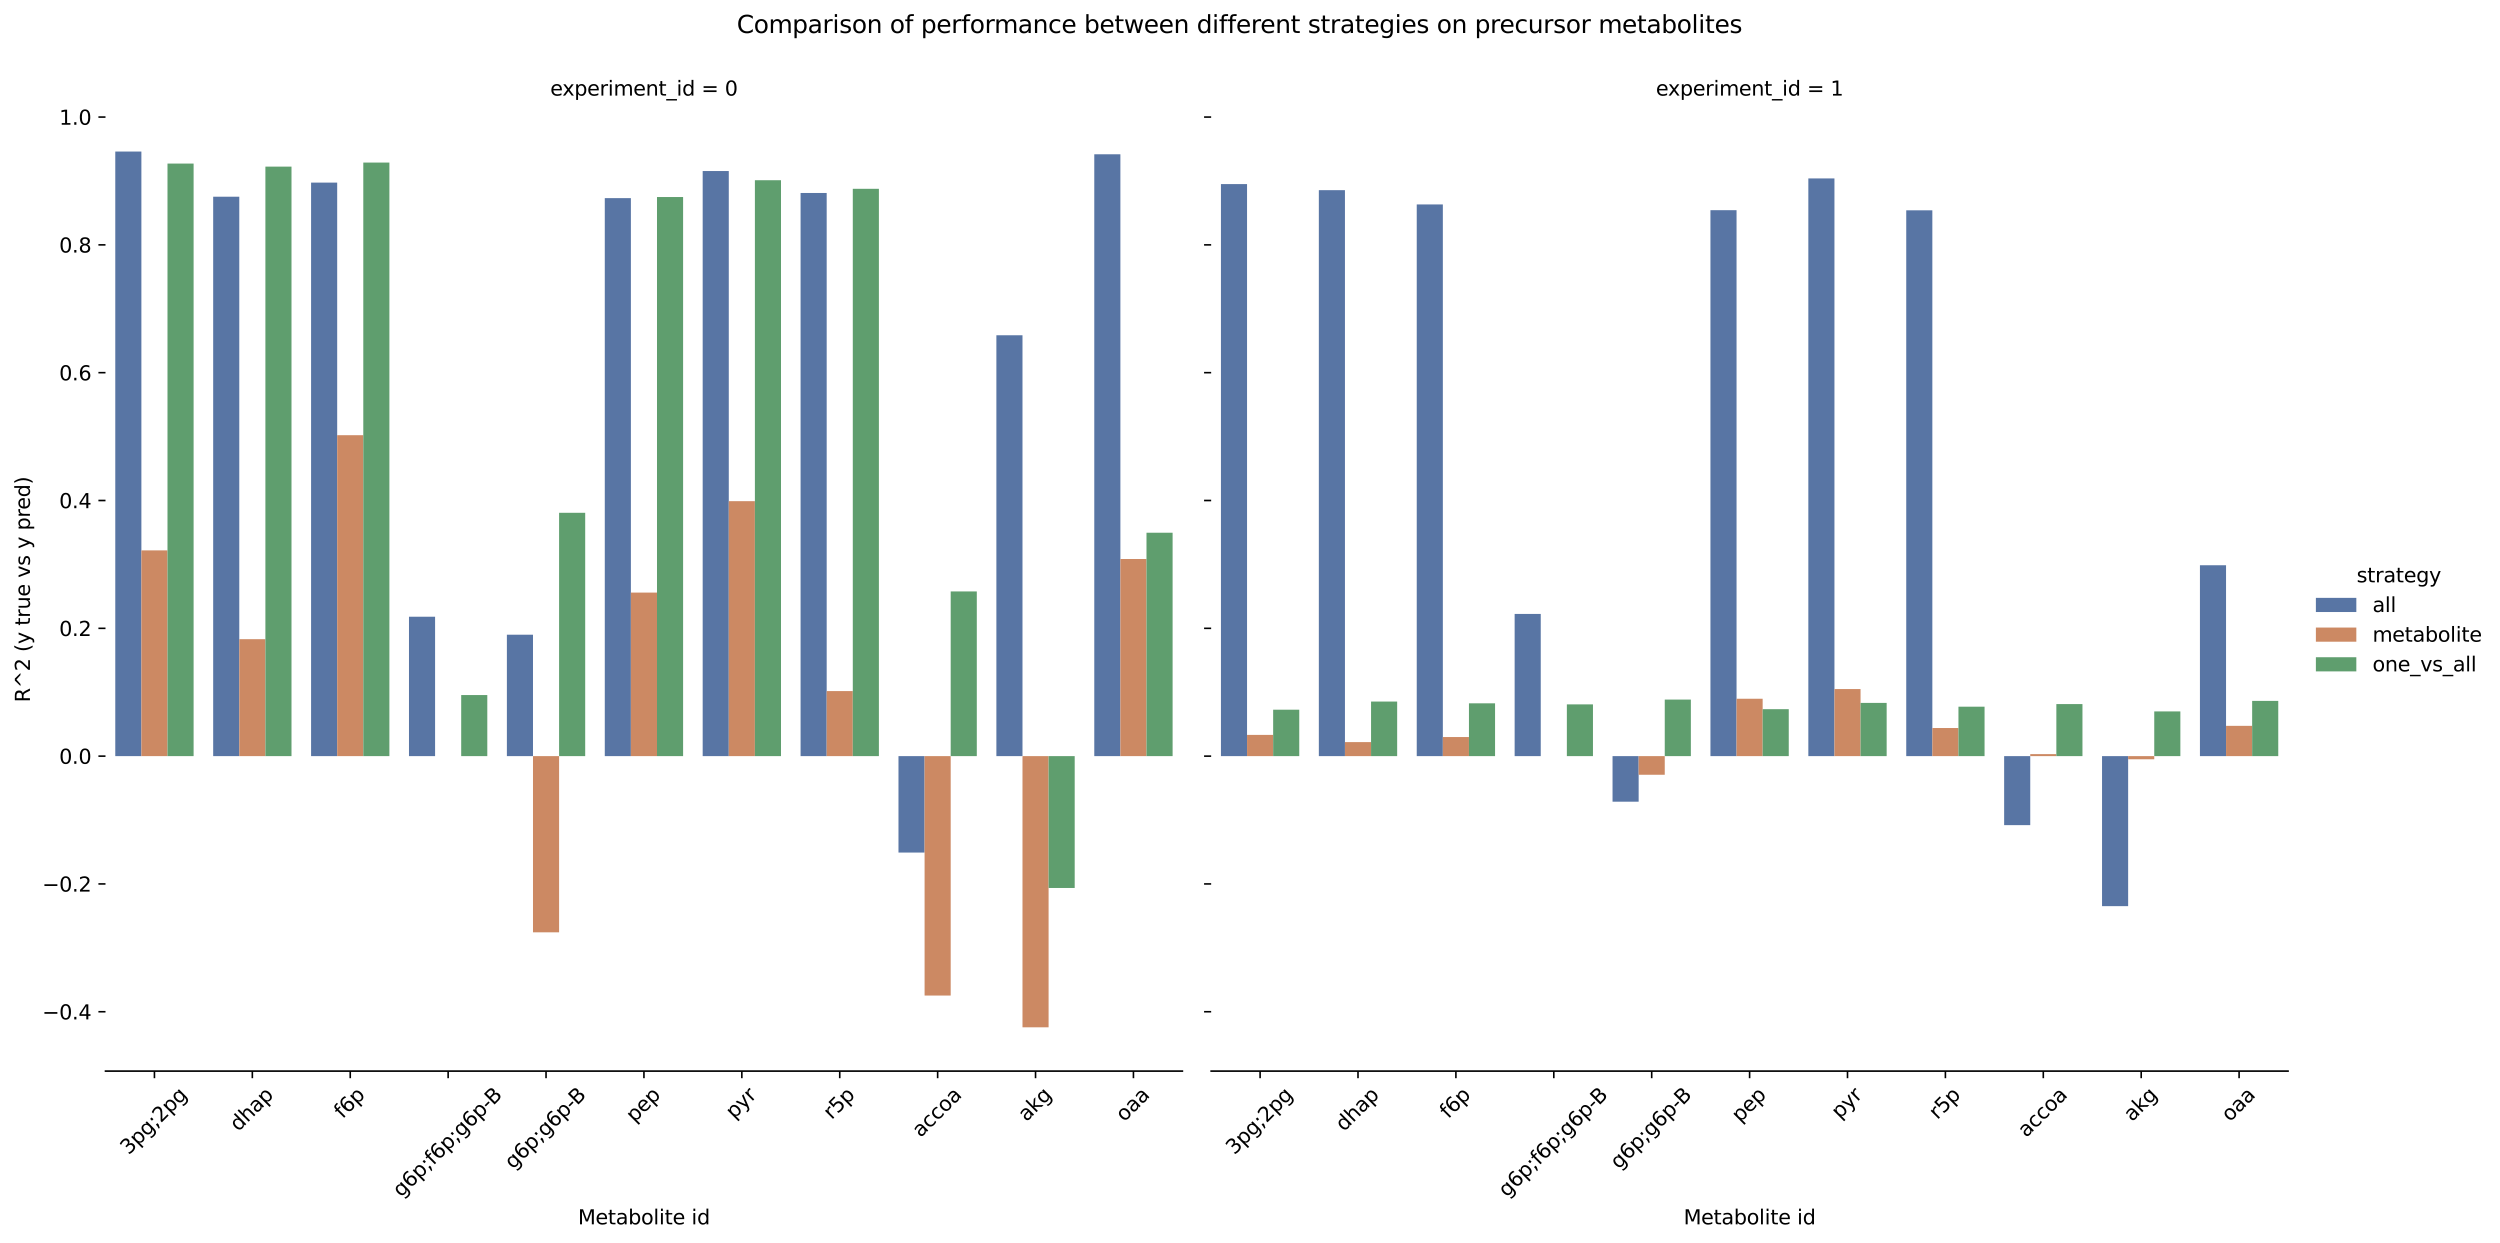 <?xml version="1.0" encoding="utf-8" standalone="no"?>
<!DOCTYPE svg PUBLIC "-//W3C//DTD SVG 1.1//EN"
  "http://www.w3.org/Graphics/SVG/1.1/DTD/svg11.dtd">
<svg xmlns:xlink="http://www.w3.org/1999/xlink" width="1236.157pt" height="614.682pt" viewBox="0 0 1236.157 614.682" xmlns="http://www.w3.org/2000/svg" version="1.1">
 <defs>
  <style type="text/css">*{stroke-linejoin: round; stroke-linecap: butt}</style>
 </defs>
 <g id="figure_1">
  <g id="patch_1">
   <path d="M 0 614.682 
L 1236.157 614.682 
L 1236.157 0 
L 0 0 
z
" style="fill: #ffffff"/>
  </g>
  <g id="axes_1">
   <g id="patch_2">
    <path d="M 52.161 529.619 
L 584.648 529.619 
L 584.648 53.28 
L 52.161 53.28 
z
" style="fill: #ffffff"/>
   </g>
   <g id="patch_3">
    <path d="M 57.002 373.874 
L 69.91 373.874 
L 69.91 74.932 
L 57.002 74.932 
z
" clip-path="url(#p8148fe6eab)" style="fill: #5875a4"/>
   </g>
   <g id="patch_4">
    <path d="M 105.41 373.874 
L 118.318 373.874 
L 118.318 97.267 
L 105.41 97.267 
z
" clip-path="url(#p8148fe6eab)" style="fill: #5875a4"/>
   </g>
   <g id="patch_5">
    <path d="M 153.818 373.874 
L 166.726 373.874 
L 166.726 90.291 
L 153.818 90.291 
z
" clip-path="url(#p8148fe6eab)" style="fill: #5875a4"/>
   </g>
   <g id="patch_6">
    <path d="M 202.225 373.874 
L 215.134 373.874 
L 215.134 304.948 
L 202.225 304.948 
z
" clip-path="url(#p8148fe6eab)" style="fill: #5875a4"/>
   </g>
   <g id="patch_7">
    <path d="M 250.633 373.874 
L 263.542 373.874 
L 263.542 313.839 
L 250.633 313.839 
z
" clip-path="url(#p8148fe6eab)" style="fill: #5875a4"/>
   </g>
   <g id="patch_8">
    <path d="M 299.041 373.874 
L 311.95 373.874 
L 311.95 97.968 
L 299.041 97.968 
z
" clip-path="url(#p8148fe6eab)" style="fill: #5875a4"/>
   </g>
   <g id="patch_9">
    <path d="M 347.449 373.874 
L 360.358 373.874 
L 360.358 84.569 
L 347.449 84.569 
z
" clip-path="url(#p8148fe6eab)" style="fill: #5875a4"/>
   </g>
   <g id="patch_10">
    <path d="M 395.857 373.874 
L 408.766 373.874 
L 408.766 95.419 
L 395.857 95.419 
z
" clip-path="url(#p8148fe6eab)" style="fill: #5875a4"/>
   </g>
   <g id="patch_11">
    <path d="M 444.265 373.874 
L 457.174 373.874 
L 457.174 421.559 
L 444.265 421.559 
z
" clip-path="url(#p8148fe6eab)" style="fill: #5875a4"/>
   </g>
   <g id="patch_12">
    <path d="M 492.673 373.874 
L 505.582 373.874 
L 505.582 165.775 
L 492.673 165.775 
z
" clip-path="url(#p8148fe6eab)" style="fill: #5875a4"/>
   </g>
   <g id="patch_13">
    <path d="M 541.081 373.874 
L 553.989 373.874 
L 553.989 76.286 
L 541.081 76.286 
z
" clip-path="url(#p8148fe6eab)" style="fill: #5875a4"/>
   </g>
   <g id="patch_14">
    <path d="M 69.91 373.874 
L 82.819 373.874 
L 82.819 272.143 
L 69.91 272.143 
z
" clip-path="url(#p8148fe6eab)" style="fill: #cc8963"/>
   </g>
   <g id="patch_15">
    <path d="M 118.318 373.874 
L 131.227 373.874 
L 131.227 316.051 
L 118.318 316.051 
z
" clip-path="url(#p8148fe6eab)" style="fill: #cc8963"/>
   </g>
   <g id="patch_16">
    <path d="M 166.726 373.874 
L 179.635 373.874 
L 179.635 215.19 
L 166.726 215.19 
z
" clip-path="url(#p8148fe6eab)" style="fill: #cc8963"/>
   </g>
   <g id="patch_17">
    <path d="M 215.134 373.874 
L 228.043 373.874 
L 228.043 373.874 
L 215.134 373.874 
z
" clip-path="url(#p8148fe6eab)" style="fill: #cc8963"/>
   </g>
   <g id="patch_18">
    <path d="M 263.542 373.874 
L 276.451 373.874 
L 276.451 461 
L 263.542 461 
z
" clip-path="url(#p8148fe6eab)" style="fill: #cc8963"/>
   </g>
   <g id="patch_19">
    <path d="M 311.95 373.874 
L 324.859 373.874 
L 324.859 293.012 
L 311.95 293.012 
z
" clip-path="url(#p8148fe6eab)" style="fill: #cc8963"/>
   </g>
   <g id="patch_20">
    <path d="M 360.358 373.874 
L 373.267 373.874 
L 373.267 247.809 
L 360.358 247.809 
z
" clip-path="url(#p8148fe6eab)" style="fill: #cc8963"/>
   </g>
   <g id="patch_21">
    <path d="M 408.766 373.874 
L 421.675 373.874 
L 421.675 341.715 
L 408.766 341.715 
z
" clip-path="url(#p8148fe6eab)" style="fill: #cc8963"/>
   </g>
   <g id="patch_22">
    <path d="M 457.174 373.874 
L 470.082 373.874 
L 470.082 492.26 
L 457.174 492.26 
z
" clip-path="url(#p8148fe6eab)" style="fill: #cc8963"/>
   </g>
   <g id="patch_23">
    <path d="M 505.582 373.874 
L 518.49 373.874 
L 518.49 507.967 
L 505.582 507.967 
z
" clip-path="url(#p8148fe6eab)" style="fill: #cc8963"/>
   </g>
   <g id="patch_24">
    <path d="M 553.989 373.874 
L 566.898 373.874 
L 566.898 276.406 
L 553.989 276.406 
z
" clip-path="url(#p8148fe6eab)" style="fill: #cc8963"/>
   </g>
   <g id="patch_25">
    <path d="M 82.819 373.874 
L 95.728 373.874 
L 95.728 80.88 
L 82.819 80.88 
z
" clip-path="url(#p8148fe6eab)" style="fill: #5f9e6e"/>
   </g>
   <g id="patch_26">
    <path d="M 131.227 373.874 
L 144.136 373.874 
L 144.136 82.386 
L 131.227 82.386 
z
" clip-path="url(#p8148fe6eab)" style="fill: #5f9e6e"/>
   </g>
   <g id="patch_27">
    <path d="M 179.635 373.874 
L 192.544 373.874 
L 192.544 80.384 
L 179.635 80.384 
z
" clip-path="url(#p8148fe6eab)" style="fill: #5f9e6e"/>
   </g>
   <g id="patch_28">
    <path d="M 228.043 373.874 
L 240.952 373.874 
L 240.952 343.676 
L 228.043 343.676 
z
" clip-path="url(#p8148fe6eab)" style="fill: #5f9e6e"/>
   </g>
   <g id="patch_29">
    <path d="M 276.451 373.874 
L 289.36 373.874 
L 289.36 253.558 
L 276.451 253.558 
z
" clip-path="url(#p8148fe6eab)" style="fill: #5f9e6e"/>
   </g>
   <g id="patch_30">
    <path d="M 324.859 373.874 
L 337.767 373.874 
L 337.767 97.422 
L 324.859 97.422 
z
" clip-path="url(#p8148fe6eab)" style="fill: #5f9e6e"/>
   </g>
   <g id="patch_31">
    <path d="M 373.267 373.874 
L 386.175 373.874 
L 386.175 89.114 
L 373.267 89.114 
z
" clip-path="url(#p8148fe6eab)" style="fill: #5f9e6e"/>
   </g>
   <g id="patch_32">
    <path d="M 421.675 373.874 
L 434.583 373.874 
L 434.583 93.358 
L 421.675 93.358 
z
" clip-path="url(#p8148fe6eab)" style="fill: #5f9e6e"/>
   </g>
   <g id="patch_33">
    <path d="M 470.082 373.874 
L 482.991 373.874 
L 482.991 292.444 
L 470.082 292.444 
z
" clip-path="url(#p8148fe6eab)" style="fill: #5f9e6e"/>
   </g>
   <g id="patch_34">
    <path d="M 518.49 373.874 
L 531.399 373.874 
L 531.399 439.071 
L 518.49 439.071 
z
" clip-path="url(#p8148fe6eab)" style="fill: #5f9e6e"/>
   </g>
   <g id="patch_35">
    <path d="M 566.898 373.874 
L 579.807 373.874 
L 579.807 263.414 
L 566.898 263.414 
z
" clip-path="url(#p8148fe6eab)" style="fill: #5f9e6e"/>
   </g>
   <g id="matplotlib.axis_1">
    <g id="xtick_1">
     <g id="line2d_1">
      <defs>
       <path id="mdedc2e6429" d="M 0 0 
L 0 3.5 
" style="stroke: #000000; stroke-width: 0.8"/>
      </defs>
      <g>
       <use xlink:href="#mdedc2e6429" x="76.365" y="529.619" style="stroke: #000000; stroke-width: 0.8"/>
      </g>
     </g>
     <g id="text_1">
      <!-- 3pg;2pg -->
      <g transform="translate(63.648 571.328)rotate(-45)scale(0.1 -0.1)">
       <defs>
        <path id="DejaVuSans-33" d="M 2597 2516 
Q 3050 2419 3304 2112 
Q 3559 1806 3559 1356 
Q 3559 666 3084 287 
Q 2609 -91 1734 -91 
Q 1441 -91 1130 -33 
Q 819 25 488 141 
L 488 750 
Q 750 597 1062 519 
Q 1375 441 1716 441 
Q 2309 441 2620 675 
Q 2931 909 2931 1356 
Q 2931 1769 2642 2001 
Q 2353 2234 1838 2234 
L 1294 2234 
L 1294 2753 
L 1863 2753 
Q 2328 2753 2575 2939 
Q 2822 3125 2822 3475 
Q 2822 3834 2567 4026 
Q 2313 4219 1838 4219 
Q 1578 4219 1281 4162 
Q 984 4106 628 3988 
L 628 4550 
Q 988 4650 1302 4700 
Q 1616 4750 1894 4750 
Q 2613 4750 3031 4423 
Q 3450 4097 3450 3541 
Q 3450 3153 3228 2886 
Q 3006 2619 2597 2516 
z
" transform="scale(0.016)"/>
        <path id="DejaVuSans-70" d="M 1159 525 
L 1159 -1331 
L 581 -1331 
L 581 3500 
L 1159 3500 
L 1159 2969 
Q 1341 3281 1617 3432 
Q 1894 3584 2278 3584 
Q 2916 3584 3314 3078 
Q 3713 2572 3713 1747 
Q 3713 922 3314 415 
Q 2916 -91 2278 -91 
Q 1894 -91 1617 61 
Q 1341 213 1159 525 
z
M 3116 1747 
Q 3116 2381 2855 2742 
Q 2594 3103 2138 3103 
Q 1681 3103 1420 2742 
Q 1159 2381 1159 1747 
Q 1159 1113 1420 752 
Q 1681 391 2138 391 
Q 2594 391 2855 752 
Q 3116 1113 3116 1747 
z
" transform="scale(0.016)"/>
        <path id="DejaVuSans-67" d="M 2906 1791 
Q 2906 2416 2648 2759 
Q 2391 3103 1925 3103 
Q 1463 3103 1205 2759 
Q 947 2416 947 1791 
Q 947 1169 1205 825 
Q 1463 481 1925 481 
Q 2391 481 2648 825 
Q 2906 1169 2906 1791 
z
M 3481 434 
Q 3481 -459 3084 -895 
Q 2688 -1331 1869 -1331 
Q 1566 -1331 1297 -1286 
Q 1028 -1241 775 -1147 
L 775 -588 
Q 1028 -725 1275 -790 
Q 1522 -856 1778 -856 
Q 2344 -856 2625 -561 
Q 2906 -266 2906 331 
L 2906 616 
Q 2728 306 2450 153 
Q 2172 0 1784 0 
Q 1141 0 747 490 
Q 353 981 353 1791 
Q 353 2603 747 3093 
Q 1141 3584 1784 3584 
Q 2172 3584 2450 3431 
Q 2728 3278 2906 2969 
L 2906 3500 
L 3481 3500 
L 3481 434 
z
" transform="scale(0.016)"/>
        <path id="DejaVuSans-3b" d="M 750 3309 
L 1409 3309 
L 1409 2516 
L 750 2516 
L 750 3309 
z
M 750 794 
L 1409 794 
L 1409 256 
L 897 -744 
L 494 -744 
L 750 256 
L 750 794 
z
" transform="scale(0.016)"/>
        <path id="DejaVuSans-32" d="M 1228 531 
L 3431 531 
L 3431 0 
L 469 0 
L 469 531 
Q 828 903 1448 1529 
Q 2069 2156 2228 2338 
Q 2531 2678 2651 2914 
Q 2772 3150 2772 3378 
Q 2772 3750 2511 3984 
Q 2250 4219 1831 4219 
Q 1534 4219 1204 4116 
Q 875 4013 500 3803 
L 500 4441 
Q 881 4594 1212 4672 
Q 1544 4750 1819 4750 
Q 2544 4750 2975 4387 
Q 3406 4025 3406 3419 
Q 3406 3131 3298 2873 
Q 3191 2616 2906 2266 
Q 2828 2175 2409 1742 
Q 1991 1309 1228 531 
z
" transform="scale(0.016)"/>
       </defs>
       <use xlink:href="#DejaVuSans-33"/>
       <use xlink:href="#DejaVuSans-70" x="63.623"/>
       <use xlink:href="#DejaVuSans-67" x="127.1"/>
       <use xlink:href="#DejaVuSans-3b" x="190.576"/>
       <use xlink:href="#DejaVuSans-32" x="224.268"/>
       <use xlink:href="#DejaVuSans-70" x="287.891"/>
       <use xlink:href="#DejaVuSans-67" x="351.367"/>
      </g>
     </g>
    </g>
    <g id="xtick_2">
     <g id="line2d_2">
      <g>
       <use xlink:href="#mdedc2e6429" x="124.773" y="529.619" style="stroke: #000000; stroke-width: 0.8"/>
      </g>
     </g>
     <g id="text_2">
      <!-- dhap -->
      <g transform="translate(117.828 559.784)rotate(-45)scale(0.1 -0.1)">
       <defs>
        <path id="DejaVuSans-64" d="M 2906 2969 
L 2906 4863 
L 3481 4863 
L 3481 0 
L 2906 0 
L 2906 525 
Q 2725 213 2448 61 
Q 2172 -91 1784 -91 
Q 1150 -91 751 415 
Q 353 922 353 1747 
Q 353 2572 751 3078 
Q 1150 3584 1784 3584 
Q 2172 3584 2448 3432 
Q 2725 3281 2906 2969 
z
M 947 1747 
Q 947 1113 1208 752 
Q 1469 391 1925 391 
Q 2381 391 2643 752 
Q 2906 1113 2906 1747 
Q 2906 2381 2643 2742 
Q 2381 3103 1925 3103 
Q 1469 3103 1208 2742 
Q 947 2381 947 1747 
z
" transform="scale(0.016)"/>
        <path id="DejaVuSans-68" d="M 3513 2113 
L 3513 0 
L 2938 0 
L 2938 2094 
Q 2938 2591 2744 2837 
Q 2550 3084 2163 3084 
Q 1697 3084 1428 2787 
Q 1159 2491 1159 1978 
L 1159 0 
L 581 0 
L 581 4863 
L 1159 4863 
L 1159 2956 
Q 1366 3272 1645 3428 
Q 1925 3584 2291 3584 
Q 2894 3584 3203 3211 
Q 3513 2838 3513 2113 
z
" transform="scale(0.016)"/>
        <path id="DejaVuSans-61" d="M 2194 1759 
Q 1497 1759 1228 1600 
Q 959 1441 959 1056 
Q 959 750 1161 570 
Q 1363 391 1709 391 
Q 2188 391 2477 730 
Q 2766 1069 2766 1631 
L 2766 1759 
L 2194 1759 
z
M 3341 1997 
L 3341 0 
L 2766 0 
L 2766 531 
Q 2569 213 2275 61 
Q 1981 -91 1556 -91 
Q 1019 -91 701 211 
Q 384 513 384 1019 
Q 384 1609 779 1909 
Q 1175 2209 1959 2209 
L 2766 2209 
L 2766 2266 
Q 2766 2663 2505 2880 
Q 2244 3097 1772 3097 
Q 1472 3097 1187 3025 
Q 903 2953 641 2809 
L 641 3341 
Q 956 3463 1253 3523 
Q 1550 3584 1831 3584 
Q 2591 3584 2966 3190 
Q 3341 2797 3341 1997 
z
" transform="scale(0.016)"/>
       </defs>
       <use xlink:href="#DejaVuSans-64"/>
       <use xlink:href="#DejaVuSans-68" x="63.477"/>
       <use xlink:href="#DejaVuSans-61" x="126.855"/>
       <use xlink:href="#DejaVuSans-70" x="188.135"/>
      </g>
     </g>
    </g>
    <g id="xtick_3">
     <g id="line2d_3">
      <g>
       <use xlink:href="#mdedc2e6429" x="173.181" y="529.619" style="stroke: #000000; stroke-width: 0.8"/>
      </g>
     </g>
     <g id="text_3">
      <!-- f6p -->
      <g transform="translate(169.393 553.469)rotate(-45)scale(0.1 -0.1)">
       <defs>
        <path id="DejaVuSans-66" d="M 2375 4863 
L 2375 4384 
L 1825 4384 
Q 1516 4384 1395 4259 
Q 1275 4134 1275 3809 
L 1275 3500 
L 2222 3500 
L 2222 3053 
L 1275 3053 
L 1275 0 
L 697 0 
L 697 3053 
L 147 3053 
L 147 3500 
L 697 3500 
L 697 3744 
Q 697 4328 969 4595 
Q 1241 4863 1831 4863 
L 2375 4863 
z
" transform="scale(0.016)"/>
        <path id="DejaVuSans-36" d="M 2113 2584 
Q 1688 2584 1439 2293 
Q 1191 2003 1191 1497 
Q 1191 994 1439 701 
Q 1688 409 2113 409 
Q 2538 409 2786 701 
Q 3034 994 3034 1497 
Q 3034 2003 2786 2293 
Q 2538 2584 2113 2584 
z
M 3366 4563 
L 3366 3988 
Q 3128 4100 2886 4159 
Q 2644 4219 2406 4219 
Q 1781 4219 1451 3797 
Q 1122 3375 1075 2522 
Q 1259 2794 1537 2939 
Q 1816 3084 2150 3084 
Q 2853 3084 3261 2657 
Q 3669 2231 3669 1497 
Q 3669 778 3244 343 
Q 2819 -91 2113 -91 
Q 1303 -91 875 529 
Q 447 1150 447 2328 
Q 447 3434 972 4092 
Q 1497 4750 2381 4750 
Q 2619 4750 2861 4703 
Q 3103 4656 3366 4563 
z
" transform="scale(0.016)"/>
       </defs>
       <use xlink:href="#DejaVuSans-66"/>
       <use xlink:href="#DejaVuSans-36" x="35.205"/>
       <use xlink:href="#DejaVuSans-70" x="98.828"/>
      </g>
     </g>
    </g>
    <g id="xtick_4">
     <g id="line2d_4">
      <g>
       <use xlink:href="#mdedc2e6429" x="221.589" y="529.619" style="stroke: #000000; stroke-width: 0.8"/>
      </g>
     </g>
     <g id="text_4">
      <!-- g6p;f6p;g6p-B -->
      <g transform="translate(198.369 592.333)rotate(-45)scale(0.1 -0.1)">
       <defs>
        <path id="DejaVuSans-2d" d="M 313 2009 
L 1997 2009 
L 1997 1497 
L 313 1497 
L 313 2009 
z
" transform="scale(0.016)"/>
        <path id="DejaVuSans-42" d="M 1259 2228 
L 1259 519 
L 2272 519 
Q 2781 519 3026 730 
Q 3272 941 3272 1375 
Q 3272 1813 3026 2020 
Q 2781 2228 2272 2228 
L 1259 2228 
z
M 1259 4147 
L 1259 2741 
L 2194 2741 
Q 2656 2741 2882 2914 
Q 3109 3088 3109 3444 
Q 3109 3797 2882 3972 
Q 2656 4147 2194 4147 
L 1259 4147 
z
M 628 4666 
L 2241 4666 
Q 2963 4666 3353 4366 
Q 3744 4066 3744 3513 
Q 3744 3084 3544 2831 
Q 3344 2578 2956 2516 
Q 3422 2416 3680 2098 
Q 3938 1781 3938 1306 
Q 3938 681 3513 340 
Q 3088 0 2303 0 
L 628 0 
L 628 4666 
z
" transform="scale(0.016)"/>
       </defs>
       <use xlink:href="#DejaVuSans-67"/>
       <use xlink:href="#DejaVuSans-36" x="63.477"/>
       <use xlink:href="#DejaVuSans-70" x="127.1"/>
       <use xlink:href="#DejaVuSans-3b" x="190.576"/>
       <use xlink:href="#DejaVuSans-66" x="224.268"/>
       <use xlink:href="#DejaVuSans-36" x="259.473"/>
       <use xlink:href="#DejaVuSans-70" x="323.096"/>
       <use xlink:href="#DejaVuSans-3b" x="386.572"/>
       <use xlink:href="#DejaVuSans-67" x="420.264"/>
       <use xlink:href="#DejaVuSans-36" x="483.74"/>
       <use xlink:href="#DejaVuSans-70" x="547.363"/>
       <use xlink:href="#DejaVuSans-2d" x="610.84"/>
       <use xlink:href="#DejaVuSans-42" x="643.299"/>
      </g>
     </g>
    </g>
    <g id="xtick_5">
     <g id="line2d_5">
      <g>
       <use xlink:href="#mdedc2e6429" x="269.996" y="529.619" style="stroke: #000000; stroke-width: 0.8"/>
      </g>
     </g>
     <g id="text_5">
      <!-- g6p;g6p-B -->
      <g transform="translate(253.706 578.474)rotate(-45)scale(0.1 -0.1)">
       <use xlink:href="#DejaVuSans-67"/>
       <use xlink:href="#DejaVuSans-36" x="63.477"/>
       <use xlink:href="#DejaVuSans-70" x="127.1"/>
       <use xlink:href="#DejaVuSans-3b" x="190.576"/>
       <use xlink:href="#DejaVuSans-67" x="224.268"/>
       <use xlink:href="#DejaVuSans-36" x="287.744"/>
       <use xlink:href="#DejaVuSans-70" x="351.367"/>
       <use xlink:href="#DejaVuSans-2d" x="414.844"/>
       <use xlink:href="#DejaVuSans-42" x="447.303"/>
      </g>
     </g>
    </g>
    <g id="xtick_6">
     <g id="line2d_6">
      <g>
       <use xlink:href="#mdedc2e6429" x="318.404" y="529.619" style="stroke: #000000; stroke-width: 0.8"/>
      </g>
     </g>
     <g id="text_6">
      <!-- pep -->
      <g transform="translate(313.691 555.321)rotate(-45)scale(0.1 -0.1)">
       <defs>
        <path id="DejaVuSans-65" d="M 3597 1894 
L 3597 1613 
L 953 1613 
Q 991 1019 1311 708 
Q 1631 397 2203 397 
Q 2534 397 2845 478 
Q 3156 559 3463 722 
L 3463 178 
Q 3153 47 2828 -22 
Q 2503 -91 2169 -91 
Q 1331 -91 842 396 
Q 353 884 353 1716 
Q 353 2575 817 3079 
Q 1281 3584 2069 3584 
Q 2775 3584 3186 3129 
Q 3597 2675 3597 1894 
z
M 3022 2063 
Q 3016 2534 2758 2815 
Q 2500 3097 2075 3097 
Q 1594 3097 1305 2825 
Q 1016 2553 972 2059 
L 3022 2063 
z
" transform="scale(0.016)"/>
       </defs>
       <use xlink:href="#DejaVuSans-70"/>
       <use xlink:href="#DejaVuSans-65" x="63.477"/>
       <use xlink:href="#DejaVuSans-70" x="125"/>
      </g>
     </g>
    </g>
    <g id="xtick_7">
     <g id="line2d_7">
      <g>
       <use xlink:href="#mdedc2e6429" x="366.812" y="529.619" style="stroke: #000000; stroke-width: 0.8"/>
      </g>
     </g>
     <g id="text_7">
      <!-- pyr -->
      <g transform="translate(362.973 553.573)rotate(-45)scale(0.1 -0.1)">
       <defs>
        <path id="DejaVuSans-79" d="M 2059 -325 
Q 1816 -950 1584 -1140 
Q 1353 -1331 966 -1331 
L 506 -1331 
L 506 -850 
L 844 -850 
Q 1081 -850 1212 -737 
Q 1344 -625 1503 -206 
L 1606 56 
L 191 3500 
L 800 3500 
L 1894 763 
L 2988 3500 
L 3597 3500 
L 2059 -325 
z
" transform="scale(0.016)"/>
        <path id="DejaVuSans-72" d="M 2631 2963 
Q 2534 3019 2420 3045 
Q 2306 3072 2169 3072 
Q 1681 3072 1420 2755 
Q 1159 2438 1159 1844 
L 1159 0 
L 581 0 
L 581 3500 
L 1159 3500 
L 1159 2956 
Q 1341 3275 1631 3429 
Q 1922 3584 2338 3584 
Q 2397 3584 2469 3576 
Q 2541 3569 2628 3553 
L 2631 2963 
z
" transform="scale(0.016)"/>
       </defs>
       <use xlink:href="#DejaVuSans-70"/>
       <use xlink:href="#DejaVuSans-79" x="63.477"/>
       <use xlink:href="#DejaVuSans-72" x="122.656"/>
      </g>
     </g>
    </g>
    <g id="xtick_8">
     <g id="line2d_8">
      <g>
       <use xlink:href="#mdedc2e6429" x="415.22" y="529.619" style="stroke: #000000; stroke-width: 0.8"/>
      </g>
     </g>
     <g id="text_8">
      <!-- r5p -->
      <g transform="translate(411.224 553.887)rotate(-45)scale(0.1 -0.1)">
       <defs>
        <path id="DejaVuSans-35" d="M 691 4666 
L 3169 4666 
L 3169 4134 
L 1269 4134 
L 1269 2991 
Q 1406 3038 1543 3061 
Q 1681 3084 1819 3084 
Q 2600 3084 3056 2656 
Q 3513 2228 3513 1497 
Q 3513 744 3044 326 
Q 2575 -91 1722 -91 
Q 1428 -91 1123 -41 
Q 819 9 494 109 
L 494 744 
Q 775 591 1075 516 
Q 1375 441 1709 441 
Q 2250 441 2565 725 
Q 2881 1009 2881 1497 
Q 2881 1984 2565 2268 
Q 2250 2553 1709 2553 
Q 1456 2553 1204 2497 
Q 953 2441 691 2322 
L 691 4666 
z
" transform="scale(0.016)"/>
       </defs>
       <use xlink:href="#DejaVuSans-72"/>
       <use xlink:href="#DejaVuSans-35" x="41.113"/>
       <use xlink:href="#DejaVuSans-70" x="104.736"/>
      </g>
     </g>
    </g>
    <g id="xtick_9">
     <g id="line2d_9">
      <g>
       <use xlink:href="#mdedc2e6429" x="463.628" y="529.619" style="stroke: #000000; stroke-width: 0.8"/>
      </g>
     </g>
     <g id="text_9">
      <!-- accoa -->
      <g transform="translate(455.195 562.761)rotate(-45)scale(0.1 -0.1)">
       <defs>
        <path id="DejaVuSans-63" d="M 3122 3366 
L 3122 2828 
Q 2878 2963 2633 3030 
Q 2388 3097 2138 3097 
Q 1578 3097 1268 2742 
Q 959 2388 959 1747 
Q 959 1106 1268 751 
Q 1578 397 2138 397 
Q 2388 397 2633 464 
Q 2878 531 3122 666 
L 3122 134 
Q 2881 22 2623 -34 
Q 2366 -91 2075 -91 
Q 1284 -91 818 406 
Q 353 903 353 1747 
Q 353 2603 823 3093 
Q 1294 3584 2113 3584 
Q 2378 3584 2631 3529 
Q 2884 3475 3122 3366 
z
" transform="scale(0.016)"/>
        <path id="DejaVuSans-6f" d="M 1959 3097 
Q 1497 3097 1228 2736 
Q 959 2375 959 1747 
Q 959 1119 1226 758 
Q 1494 397 1959 397 
Q 2419 397 2687 759 
Q 2956 1122 2956 1747 
Q 2956 2369 2687 2733 
Q 2419 3097 1959 3097 
z
M 1959 3584 
Q 2709 3584 3137 3096 
Q 3566 2609 3566 1747 
Q 3566 888 3137 398 
Q 2709 -91 1959 -91 
Q 1206 -91 779 398 
Q 353 888 353 1747 
Q 353 2609 779 3096 
Q 1206 3584 1959 3584 
z
" transform="scale(0.016)"/>
       </defs>
       <use xlink:href="#DejaVuSans-61"/>
       <use xlink:href="#DejaVuSans-63" x="61.279"/>
       <use xlink:href="#DejaVuSans-63" x="116.26"/>
       <use xlink:href="#DejaVuSans-6f" x="171.24"/>
       <use xlink:href="#DejaVuSans-61" x="232.422"/>
      </g>
     </g>
    </g>
    <g id="xtick_10">
     <g id="line2d_10">
      <g>
       <use xlink:href="#mdedc2e6429" x="512.036" y="529.619" style="stroke: #000000; stroke-width: 0.8"/>
      </g>
     </g>
     <g id="text_10">
      <!-- akg -->
      <g transform="translate(507.529 554.909)rotate(-45)scale(0.1 -0.1)">
       <defs>
        <path id="DejaVuSans-6b" d="M 581 4863 
L 1159 4863 
L 1159 1991 
L 2875 3500 
L 3609 3500 
L 1753 1863 
L 3688 0 
L 2938 0 
L 1159 1709 
L 1159 0 
L 581 0 
L 581 4863 
z
" transform="scale(0.016)"/>
       </defs>
       <use xlink:href="#DejaVuSans-61"/>
       <use xlink:href="#DejaVuSans-6b" x="61.279"/>
       <use xlink:href="#DejaVuSans-67" x="119.189"/>
      </g>
     </g>
    </g>
    <g id="xtick_11">
     <g id="line2d_11">
      <g>
       <use xlink:href="#mdedc2e6429" x="560.444" y="529.619" style="stroke: #000000; stroke-width: 0.8"/>
      </g>
     </g>
     <g id="text_11">
      <!-- oaa -->
      <g transform="translate(555.898 554.985)rotate(-45)scale(0.1 -0.1)">
       <use xlink:href="#DejaVuSans-6f"/>
       <use xlink:href="#DejaVuSans-61" x="61.182"/>
       <use xlink:href="#DejaVuSans-61" x="122.461"/>
      </g>
     </g>
    </g>
    <g id="text_12">
     <!-- Metabolite id -->
     <g transform="translate(285.789 605.402)scale(0.1 -0.1)">
      <defs>
       <path id="DejaVuSans-4d" d="M 628 4666 
L 1569 4666 
L 2759 1491 
L 3956 4666 
L 4897 4666 
L 4897 0 
L 4281 0 
L 4281 4097 
L 3078 897 
L 2444 897 
L 1241 4097 
L 1241 0 
L 628 0 
L 628 4666 
z
" transform="scale(0.016)"/>
       <path id="DejaVuSans-74" d="M 1172 4494 
L 1172 3500 
L 2356 3500 
L 2356 3053 
L 1172 3053 
L 1172 1153 
Q 1172 725 1289 603 
Q 1406 481 1766 481 
L 2356 481 
L 2356 0 
L 1766 0 
Q 1100 0 847 248 
Q 594 497 594 1153 
L 594 3053 
L 172 3053 
L 172 3500 
L 594 3500 
L 594 4494 
L 1172 4494 
z
" transform="scale(0.016)"/>
       <path id="DejaVuSans-62" d="M 3116 1747 
Q 3116 2381 2855 2742 
Q 2594 3103 2138 3103 
Q 1681 3103 1420 2742 
Q 1159 2381 1159 1747 
Q 1159 1113 1420 752 
Q 1681 391 2138 391 
Q 2594 391 2855 752 
Q 3116 1113 3116 1747 
z
M 1159 2969 
Q 1341 3281 1617 3432 
Q 1894 3584 2278 3584 
Q 2916 3584 3314 3078 
Q 3713 2572 3713 1747 
Q 3713 922 3314 415 
Q 2916 -91 2278 -91 
Q 1894 -91 1617 61 
Q 1341 213 1159 525 
L 1159 0 
L 581 0 
L 581 4863 
L 1159 4863 
L 1159 2969 
z
" transform="scale(0.016)"/>
       <path id="DejaVuSans-6c" d="M 603 4863 
L 1178 4863 
L 1178 0 
L 603 0 
L 603 4863 
z
" transform="scale(0.016)"/>
       <path id="DejaVuSans-69" d="M 603 3500 
L 1178 3500 
L 1178 0 
L 603 0 
L 603 3500 
z
M 603 4863 
L 1178 4863 
L 1178 4134 
L 603 4134 
L 603 4863 
z
" transform="scale(0.016)"/>
       <path id="DejaVuSans-20" transform="scale(0.016)"/>
      </defs>
      <use xlink:href="#DejaVuSans-4d"/>
      <use xlink:href="#DejaVuSans-65" x="86.279"/>
      <use xlink:href="#DejaVuSans-74" x="147.803"/>
      <use xlink:href="#DejaVuSans-61" x="187.012"/>
      <use xlink:href="#DejaVuSans-62" x="248.291"/>
      <use xlink:href="#DejaVuSans-6f" x="311.768"/>
      <use xlink:href="#DejaVuSans-6c" x="372.949"/>
      <use xlink:href="#DejaVuSans-69" x="400.732"/>
      <use xlink:href="#DejaVuSans-74" x="428.516"/>
      <use xlink:href="#DejaVuSans-65" x="467.725"/>
      <use xlink:href="#DejaVuSans-20" x="529.248"/>
      <use xlink:href="#DejaVuSans-69" x="561.035"/>
      <use xlink:href="#DejaVuSans-64" x="588.818"/>
     </g>
    </g>
   </g>
   <g id="matplotlib.axis_2">
    <g id="ytick_1">
     <g id="line2d_12">
      <defs>
       <path id="mb025a33648" d="M 0 0 
L -3.5 0 
" style="stroke: #000000; stroke-width: 0.8"/>
      </defs>
      <g>
       <use xlink:href="#mb025a33648" x="52.161" y="500.269" style="stroke: #000000; stroke-width: 0.8"/>
      </g>
     </g>
     <g id="text_13">
      <!-- −0.4 -->
      <g transform="translate(20.878 504.068)scale(0.1 -0.1)">
       <defs>
        <path id="DejaVuSans-2212" d="M 678 2272 
L 4684 2272 
L 4684 1741 
L 678 1741 
L 678 2272 
z
" transform="scale(0.016)"/>
        <path id="DejaVuSans-30" d="M 2034 4250 
Q 1547 4250 1301 3770 
Q 1056 3291 1056 2328 
Q 1056 1369 1301 889 
Q 1547 409 2034 409 
Q 2525 409 2770 889 
Q 3016 1369 3016 2328 
Q 3016 3291 2770 3770 
Q 2525 4250 2034 4250 
z
M 2034 4750 
Q 2819 4750 3233 4129 
Q 3647 3509 3647 2328 
Q 3647 1150 3233 529 
Q 2819 -91 2034 -91 
Q 1250 -91 836 529 
Q 422 1150 422 2328 
Q 422 3509 836 4129 
Q 1250 4750 2034 4750 
z
" transform="scale(0.016)"/>
        <path id="DejaVuSans-2e" d="M 684 794 
L 1344 794 
L 1344 0 
L 684 0 
L 684 794 
z
" transform="scale(0.016)"/>
        <path id="DejaVuSans-34" d="M 2419 4116 
L 825 1625 
L 2419 1625 
L 2419 4116 
z
M 2253 4666 
L 3047 4666 
L 3047 1625 
L 3713 1625 
L 3713 1100 
L 3047 1100 
L 3047 0 
L 2419 0 
L 2419 1100 
L 313 1100 
L 313 1709 
L 2253 4666 
z
" transform="scale(0.016)"/>
       </defs>
       <use xlink:href="#DejaVuSans-2212"/>
       <use xlink:href="#DejaVuSans-30" x="83.789"/>
       <use xlink:href="#DejaVuSans-2e" x="147.412"/>
       <use xlink:href="#DejaVuSans-34" x="179.199"/>
      </g>
     </g>
    </g>
    <g id="ytick_2">
     <g id="line2d_13">
      <g>
       <use xlink:href="#mb025a33648" x="52.161" y="437.071" style="stroke: #000000; stroke-width: 0.8"/>
      </g>
     </g>
     <g id="text_14">
      <!-- −0.2 -->
      <g transform="translate(20.878 440.87)scale(0.1 -0.1)">
       <use xlink:href="#DejaVuSans-2212"/>
       <use xlink:href="#DejaVuSans-30" x="83.789"/>
       <use xlink:href="#DejaVuSans-2e" x="147.412"/>
       <use xlink:href="#DejaVuSans-32" x="179.199"/>
      </g>
     </g>
    </g>
    <g id="ytick_3">
     <g id="line2d_14">
      <g>
       <use xlink:href="#mb025a33648" x="52.161" y="373.874" style="stroke: #000000; stroke-width: 0.8"/>
      </g>
     </g>
     <g id="text_15">
      <!-- 0.0 -->
      <g transform="translate(29.258 377.673)scale(0.1 -0.1)">
       <use xlink:href="#DejaVuSans-30"/>
       <use xlink:href="#DejaVuSans-2e" x="63.623"/>
       <use xlink:href="#DejaVuSans-30" x="95.41"/>
      </g>
     </g>
    </g>
    <g id="ytick_4">
     <g id="line2d_15">
      <g>
       <use xlink:href="#mb025a33648" x="52.161" y="310.676" style="stroke: #000000; stroke-width: 0.8"/>
      </g>
     </g>
     <g id="text_16">
      <!-- 0.2 -->
      <g transform="translate(29.258 314.475)scale(0.1 -0.1)">
       <use xlink:href="#DejaVuSans-30"/>
       <use xlink:href="#DejaVuSans-2e" x="63.623"/>
       <use xlink:href="#DejaVuSans-32" x="95.41"/>
      </g>
     </g>
    </g>
    <g id="ytick_5">
     <g id="line2d_16">
      <g>
       <use xlink:href="#mb025a33648" x="52.161" y="247.478" style="stroke: #000000; stroke-width: 0.8"/>
      </g>
     </g>
     <g id="text_17">
      <!-- 0.4 -->
      <g transform="translate(29.258 251.278)scale(0.1 -0.1)">
       <use xlink:href="#DejaVuSans-30"/>
       <use xlink:href="#DejaVuSans-2e" x="63.623"/>
       <use xlink:href="#DejaVuSans-34" x="95.41"/>
      </g>
     </g>
    </g>
    <g id="ytick_6">
     <g id="line2d_17">
      <g>
       <use xlink:href="#mb025a33648" x="52.161" y="184.281" style="stroke: #000000; stroke-width: 0.8"/>
      </g>
     </g>
     <g id="text_18">
      <!-- 0.6 -->
      <g transform="translate(29.258 188.08)scale(0.1 -0.1)">
       <use xlink:href="#DejaVuSans-30"/>
       <use xlink:href="#DejaVuSans-2e" x="63.623"/>
       <use xlink:href="#DejaVuSans-36" x="95.41"/>
      </g>
     </g>
    </g>
    <g id="ytick_7">
     <g id="line2d_18">
      <g>
       <use xlink:href="#mb025a33648" x="52.161" y="121.083" style="stroke: #000000; stroke-width: 0.8"/>
      </g>
     </g>
     <g id="text_19">
      <!-- 0.8 -->
      <g transform="translate(29.258 124.882)scale(0.1 -0.1)">
       <defs>
        <path id="DejaVuSans-38" d="M 2034 2216 
Q 1584 2216 1326 1975 
Q 1069 1734 1069 1313 
Q 1069 891 1326 650 
Q 1584 409 2034 409 
Q 2484 409 2743 651 
Q 3003 894 3003 1313 
Q 3003 1734 2745 1975 
Q 2488 2216 2034 2216 
z
M 1403 2484 
Q 997 2584 770 2862 
Q 544 3141 544 3541 
Q 544 4100 942 4425 
Q 1341 4750 2034 4750 
Q 2731 4750 3128 4425 
Q 3525 4100 3525 3541 
Q 3525 3141 3298 2862 
Q 3072 2584 2669 2484 
Q 3125 2378 3379 2068 
Q 3634 1759 3634 1313 
Q 3634 634 3220 271 
Q 2806 -91 2034 -91 
Q 1263 -91 848 271 
Q 434 634 434 1313 
Q 434 1759 690 2068 
Q 947 2378 1403 2484 
z
M 1172 3481 
Q 1172 3119 1398 2916 
Q 1625 2713 2034 2713 
Q 2441 2713 2670 2916 
Q 2900 3119 2900 3481 
Q 2900 3844 2670 4047 
Q 2441 4250 2034 4250 
Q 1625 4250 1398 4047 
Q 1172 3844 1172 3481 
z
" transform="scale(0.016)"/>
       </defs>
       <use xlink:href="#DejaVuSans-30"/>
       <use xlink:href="#DejaVuSans-2e" x="63.623"/>
       <use xlink:href="#DejaVuSans-38" x="95.41"/>
      </g>
     </g>
    </g>
    <g id="ytick_8">
     <g id="line2d_19">
      <g>
       <use xlink:href="#mb025a33648" x="52.161" y="57.885" style="stroke: #000000; stroke-width: 0.8"/>
      </g>
     </g>
     <g id="text_20">
      <!-- 1.0 -->
      <g transform="translate(29.258 61.685)scale(0.1 -0.1)">
       <defs>
        <path id="DejaVuSans-31" d="M 794 531 
L 1825 531 
L 1825 4091 
L 703 3866 
L 703 4441 
L 1819 4666 
L 2450 4666 
L 2450 531 
L 3481 531 
L 3481 0 
L 794 0 
L 794 531 
z
" transform="scale(0.016)"/>
       </defs>
       <use xlink:href="#DejaVuSans-31"/>
       <use xlink:href="#DejaVuSans-2e" x="63.623"/>
       <use xlink:href="#DejaVuSans-30" x="95.41"/>
      </g>
     </g>
    </g>
    <g id="text_21">
     <!-- R^2 (y true vs y pred) -->
     <g transform="translate(14.798 347.253)rotate(-90)scale(0.1 -0.1)">
      <defs>
       <path id="DejaVuSans-52" d="M 2841 2188 
Q 3044 2119 3236 1894 
Q 3428 1669 3622 1275 
L 4263 0 
L 3584 0 
L 2988 1197 
Q 2756 1666 2539 1819 
Q 2322 1972 1947 1972 
L 1259 1972 
L 1259 0 
L 628 0 
L 628 4666 
L 2053 4666 
Q 2853 4666 3247 4331 
Q 3641 3997 3641 3322 
Q 3641 2881 3436 2590 
Q 3231 2300 2841 2188 
z
M 1259 4147 
L 1259 2491 
L 2053 2491 
Q 2509 2491 2742 2702 
Q 2975 2913 2975 3322 
Q 2975 3731 2742 3939 
Q 2509 4147 2053 4147 
L 1259 4147 
z
" transform="scale(0.016)"/>
       <path id="DejaVuSans-5e" d="M 2988 4666 
L 4684 2925 
L 4056 2925 
L 2681 4159 
L 1306 2925 
L 678 2925 
L 2375 4666 
L 2988 4666 
z
" transform="scale(0.016)"/>
       <path id="DejaVuSans-28" d="M 1984 4856 
Q 1566 4138 1362 3434 
Q 1159 2731 1159 2009 
Q 1159 1288 1364 580 
Q 1569 -128 1984 -844 
L 1484 -844 
Q 1016 -109 783 600 
Q 550 1309 550 2009 
Q 550 2706 781 3412 
Q 1013 4119 1484 4856 
L 1984 4856 
z
" transform="scale(0.016)"/>
       <path id="DejaVuSans-75" d="M 544 1381 
L 544 3500 
L 1119 3500 
L 1119 1403 
Q 1119 906 1312 657 
Q 1506 409 1894 409 
Q 2359 409 2629 706 
Q 2900 1003 2900 1516 
L 2900 3500 
L 3475 3500 
L 3475 0 
L 2900 0 
L 2900 538 
Q 2691 219 2414 64 
Q 2138 -91 1772 -91 
Q 1169 -91 856 284 
Q 544 659 544 1381 
z
M 1991 3584 
L 1991 3584 
z
" transform="scale(0.016)"/>
       <path id="DejaVuSans-76" d="M 191 3500 
L 800 3500 
L 1894 563 
L 2988 3500 
L 3597 3500 
L 2284 0 
L 1503 0 
L 191 3500 
z
" transform="scale(0.016)"/>
       <path id="DejaVuSans-73" d="M 2834 3397 
L 2834 2853 
Q 2591 2978 2328 3040 
Q 2066 3103 1784 3103 
Q 1356 3103 1142 2972 
Q 928 2841 928 2578 
Q 928 2378 1081 2264 
Q 1234 2150 1697 2047 
L 1894 2003 
Q 2506 1872 2764 1633 
Q 3022 1394 3022 966 
Q 3022 478 2636 193 
Q 2250 -91 1575 -91 
Q 1294 -91 989 -36 
Q 684 19 347 128 
L 347 722 
Q 666 556 975 473 
Q 1284 391 1588 391 
Q 1994 391 2212 530 
Q 2431 669 2431 922 
Q 2431 1156 2273 1281 
Q 2116 1406 1581 1522 
L 1381 1569 
Q 847 1681 609 1914 
Q 372 2147 372 2553 
Q 372 3047 722 3315 
Q 1072 3584 1716 3584 
Q 2034 3584 2315 3537 
Q 2597 3491 2834 3397 
z
" transform="scale(0.016)"/>
       <path id="DejaVuSans-29" d="M 513 4856 
L 1013 4856 
Q 1481 4119 1714 3412 
Q 1947 2706 1947 2009 
Q 1947 1309 1714 600 
Q 1481 -109 1013 -844 
L 513 -844 
Q 928 -128 1133 580 
Q 1338 1288 1338 2009 
Q 1338 2731 1133 3434 
Q 928 4138 513 4856 
z
" transform="scale(0.016)"/>
      </defs>
      <use xlink:href="#DejaVuSans-52"/>
      <use xlink:href="#DejaVuSans-5e" x="69.482"/>
      <use xlink:href="#DejaVuSans-32" x="153.271"/>
      <use xlink:href="#DejaVuSans-20" x="216.895"/>
      <use xlink:href="#DejaVuSans-28" x="248.682"/>
      <use xlink:href="#DejaVuSans-79" x="287.695"/>
      <use xlink:href="#DejaVuSans-20" x="346.875"/>
      <use xlink:href="#DejaVuSans-74" x="378.662"/>
      <use xlink:href="#DejaVuSans-72" x="417.871"/>
      <use xlink:href="#DejaVuSans-75" x="458.984"/>
      <use xlink:href="#DejaVuSans-65" x="522.363"/>
      <use xlink:href="#DejaVuSans-20" x="583.887"/>
      <use xlink:href="#DejaVuSans-76" x="615.674"/>
      <use xlink:href="#DejaVuSans-73" x="674.854"/>
      <use xlink:href="#DejaVuSans-20" x="726.953"/>
      <use xlink:href="#DejaVuSans-79" x="758.74"/>
      <use xlink:href="#DejaVuSans-20" x="817.92"/>
      <use xlink:href="#DejaVuSans-70" x="849.707"/>
      <use xlink:href="#DejaVuSans-72" x="913.184"/>
      <use xlink:href="#DejaVuSans-65" x="952.047"/>
      <use xlink:href="#DejaVuSans-64" x="1013.57"/>
      <use xlink:href="#DejaVuSans-29" x="1077.047"/>
     </g>
    </g>
   </g>
   <g id="line2d_20">
    <path clip-path="url(#p8148fe6eab)" style="fill: none; stroke: #424242; stroke-width: 2.7; stroke-linecap: square"/>
   </g>
   <g id="line2d_21">
    <path clip-path="url(#p8148fe6eab)" style="fill: none; stroke: #424242; stroke-width: 2.7; stroke-linecap: square"/>
   </g>
   <g id="line2d_22">
    <path clip-path="url(#p8148fe6eab)" style="fill: none; stroke: #424242; stroke-width: 2.7; stroke-linecap: square"/>
   </g>
   <g id="line2d_23">
    <path clip-path="url(#p8148fe6eab)" style="fill: none; stroke: #424242; stroke-width: 2.7; stroke-linecap: square"/>
   </g>
   <g id="line2d_24">
    <path clip-path="url(#p8148fe6eab)" style="fill: none; stroke: #424242; stroke-width: 2.7; stroke-linecap: square"/>
   </g>
   <g id="line2d_25">
    <path clip-path="url(#p8148fe6eab)" style="fill: none; stroke: #424242; stroke-width: 2.7; stroke-linecap: square"/>
   </g>
   <g id="line2d_26">
    <path clip-path="url(#p8148fe6eab)" style="fill: none; stroke: #424242; stroke-width: 2.7; stroke-linecap: square"/>
   </g>
   <g id="line2d_27">
    <path clip-path="url(#p8148fe6eab)" style="fill: none; stroke: #424242; stroke-width: 2.7; stroke-linecap: square"/>
   </g>
   <g id="line2d_28">
    <path clip-path="url(#p8148fe6eab)" style="fill: none; stroke: #424242; stroke-width: 2.7; stroke-linecap: square"/>
   </g>
   <g id="line2d_29">
    <path clip-path="url(#p8148fe6eab)" style="fill: none; stroke: #424242; stroke-width: 2.7; stroke-linecap: square"/>
   </g>
   <g id="line2d_30">
    <path clip-path="url(#p8148fe6eab)" style="fill: none; stroke: #424242; stroke-width: 2.7; stroke-linecap: square"/>
   </g>
   <g id="line2d_31">
    <path clip-path="url(#p8148fe6eab)" style="fill: none; stroke: #424242; stroke-width: 2.7; stroke-linecap: square"/>
   </g>
   <g id="line2d_32">
    <path clip-path="url(#p8148fe6eab)" style="fill: none; stroke: #424242; stroke-width: 2.7; stroke-linecap: square"/>
   </g>
   <g id="line2d_33">
    <path clip-path="url(#p8148fe6eab)" style="fill: none; stroke: #424242; stroke-width: 2.7; stroke-linecap: square"/>
   </g>
   <g id="line2d_34">
    <path clip-path="url(#p8148fe6eab)" style="fill: none; stroke: #424242; stroke-width: 2.7; stroke-linecap: square"/>
   </g>
   <g id="line2d_35">
    <path clip-path="url(#p8148fe6eab)" style="fill: none; stroke: #424242; stroke-width: 2.7; stroke-linecap: square"/>
   </g>
   <g id="line2d_36">
    <path clip-path="url(#p8148fe6eab)" style="fill: none; stroke: #424242; stroke-width: 2.7; stroke-linecap: square"/>
   </g>
   <g id="line2d_37">
    <path clip-path="url(#p8148fe6eab)" style="fill: none; stroke: #424242; stroke-width: 2.7; stroke-linecap: square"/>
   </g>
   <g id="line2d_38">
    <path clip-path="url(#p8148fe6eab)" style="fill: none; stroke: #424242; stroke-width: 2.7; stroke-linecap: square"/>
   </g>
   <g id="line2d_39">
    <path clip-path="url(#p8148fe6eab)" style="fill: none; stroke: #424242; stroke-width: 2.7; stroke-linecap: square"/>
   </g>
   <g id="line2d_40">
    <path clip-path="url(#p8148fe6eab)" style="fill: none; stroke: #424242; stroke-width: 2.7; stroke-linecap: square"/>
   </g>
   <g id="line2d_41">
    <path clip-path="url(#p8148fe6eab)" style="fill: none; stroke: #424242; stroke-width: 2.7; stroke-linecap: square"/>
   </g>
   <g id="line2d_42">
    <path clip-path="url(#p8148fe6eab)" style="fill: none; stroke: #424242; stroke-width: 2.7; stroke-linecap: square"/>
   </g>
   <g id="line2d_43">
    <path clip-path="url(#p8148fe6eab)" style="fill: none; stroke: #424242; stroke-width: 2.7; stroke-linecap: square"/>
   </g>
   <g id="line2d_44">
    <path clip-path="url(#p8148fe6eab)" style="fill: none; stroke: #424242; stroke-width: 2.7; stroke-linecap: square"/>
   </g>
   <g id="line2d_45">
    <path clip-path="url(#p8148fe6eab)" style="fill: none; stroke: #424242; stroke-width: 2.7; stroke-linecap: square"/>
   </g>
   <g id="line2d_46">
    <path clip-path="url(#p8148fe6eab)" style="fill: none; stroke: #424242; stroke-width: 2.7; stroke-linecap: square"/>
   </g>
   <g id="line2d_47">
    <path clip-path="url(#p8148fe6eab)" style="fill: none; stroke: #424242; stroke-width: 2.7; stroke-linecap: square"/>
   </g>
   <g id="line2d_48">
    <path clip-path="url(#p8148fe6eab)" style="fill: none; stroke: #424242; stroke-width: 2.7; stroke-linecap: square"/>
   </g>
   <g id="line2d_49">
    <path clip-path="url(#p8148fe6eab)" style="fill: none; stroke: #424242; stroke-width: 2.7; stroke-linecap: square"/>
   </g>
   <g id="line2d_50">
    <path clip-path="url(#p8148fe6eab)" style="fill: none; stroke: #424242; stroke-width: 2.7; stroke-linecap: square"/>
   </g>
   <g id="line2d_51">
    <path clip-path="url(#p8148fe6eab)" style="fill: none; stroke: #424242; stroke-width: 2.7; stroke-linecap: square"/>
   </g>
   <g id="line2d_52">
    <path clip-path="url(#p8148fe6eab)" style="fill: none; stroke: #424242; stroke-width: 2.7; stroke-linecap: square"/>
   </g>
   <g id="patch_36">
    <path d="M 52.161 529.619 
L 584.648 529.619 
" style="fill: none; stroke: #000000; stroke-width: 0.8; stroke-linejoin: miter; stroke-linecap: square"/>
   </g>
   <g id="text_22">
    <!-- experiment_id = 0 -->
    <g transform="translate(272.072 47.28)scale(0.1 -0.1)">
     <defs>
      <path id="DejaVuSans-78" d="M 3513 3500 
L 2247 1797 
L 3578 0 
L 2900 0 
L 1881 1375 
L 863 0 
L 184 0 
L 1544 1831 
L 300 3500 
L 978 3500 
L 1906 2253 
L 2834 3500 
L 3513 3500 
z
" transform="scale(0.016)"/>
      <path id="DejaVuSans-6d" d="M 3328 2828 
Q 3544 3216 3844 3400 
Q 4144 3584 4550 3584 
Q 5097 3584 5394 3201 
Q 5691 2819 5691 2113 
L 5691 0 
L 5113 0 
L 5113 2094 
Q 5113 2597 4934 2840 
Q 4756 3084 4391 3084 
Q 3944 3084 3684 2787 
Q 3425 2491 3425 1978 
L 3425 0 
L 2847 0 
L 2847 2094 
Q 2847 2600 2669 2842 
Q 2491 3084 2119 3084 
Q 1678 3084 1418 2786 
Q 1159 2488 1159 1978 
L 1159 0 
L 581 0 
L 581 3500 
L 1159 3500 
L 1159 2956 
Q 1356 3278 1631 3431 
Q 1906 3584 2284 3584 
Q 2666 3584 2933 3390 
Q 3200 3197 3328 2828 
z
" transform="scale(0.016)"/>
      <path id="DejaVuSans-6e" d="M 3513 2113 
L 3513 0 
L 2938 0 
L 2938 2094 
Q 2938 2591 2744 2837 
Q 2550 3084 2163 3084 
Q 1697 3084 1428 2787 
Q 1159 2491 1159 1978 
L 1159 0 
L 581 0 
L 581 3500 
L 1159 3500 
L 1159 2956 
Q 1366 3272 1645 3428 
Q 1925 3584 2291 3584 
Q 2894 3584 3203 3211 
Q 3513 2838 3513 2113 
z
" transform="scale(0.016)"/>
      <path id="DejaVuSans-5f" d="M 3263 -1063 
L 3263 -1509 
L -63 -1509 
L -63 -1063 
L 3263 -1063 
z
" transform="scale(0.016)"/>
      <path id="DejaVuSans-3d" d="M 678 2906 
L 4684 2906 
L 4684 2381 
L 678 2381 
L 678 2906 
z
M 678 1631 
L 4684 1631 
L 4684 1100 
L 678 1100 
L 678 1631 
z
" transform="scale(0.016)"/>
     </defs>
     <use xlink:href="#DejaVuSans-65"/>
     <use xlink:href="#DejaVuSans-78" x="59.773"/>
     <use xlink:href="#DejaVuSans-70" x="118.953"/>
     <use xlink:href="#DejaVuSans-65" x="182.43"/>
     <use xlink:href="#DejaVuSans-72" x="243.953"/>
     <use xlink:href="#DejaVuSans-69" x="285.066"/>
     <use xlink:href="#DejaVuSans-6d" x="312.85"/>
     <use xlink:href="#DejaVuSans-65" x="410.262"/>
     <use xlink:href="#DejaVuSans-6e" x="471.785"/>
     <use xlink:href="#DejaVuSans-74" x="535.164"/>
     <use xlink:href="#DejaVuSans-5f" x="574.373"/>
     <use xlink:href="#DejaVuSans-69" x="624.373"/>
     <use xlink:href="#DejaVuSans-64" x="652.156"/>
     <use xlink:href="#DejaVuSans-20" x="715.633"/>
     <use xlink:href="#DejaVuSans-3d" x="747.42"/>
     <use xlink:href="#DejaVuSans-20" x="831.209"/>
     <use xlink:href="#DejaVuSans-30" x="862.996"/>
    </g>
   </g>
  </g>
  <g id="axes_2">
   <g id="patch_37">
    <path d="M 598.869 529.619 
L 1131.355 529.619 
L 1131.355 53.28 
L 598.869 53.28 
z
" style="fill: #ffffff"/>
   </g>
   <g id="patch_38">
    <path d="M 603.709 373.874 
L 616.618 373.874 
L 616.618 91.024 
L 603.709 91.024 
z
" clip-path="url(#pd52c9c1a07)" style="fill: #5875a4"/>
   </g>
   <g id="patch_39">
    <path d="M 652.117 373.874 
L 665.026 373.874 
L 665.026 94.029 
L 652.117 94.029 
z
" clip-path="url(#pd52c9c1a07)" style="fill: #5875a4"/>
   </g>
   <g id="patch_40">
    <path d="M 700.525 373.874 
L 713.434 373.874 
L 713.434 101.086 
L 700.525 101.086 
z
" clip-path="url(#pd52c9c1a07)" style="fill: #5875a4"/>
   </g>
   <g id="patch_41">
    <path d="M 748.933 373.874 
L 761.842 373.874 
L 761.842 303.567 
L 748.933 303.567 
z
" clip-path="url(#pd52c9c1a07)" style="fill: #5875a4"/>
   </g>
   <g id="patch_42">
    <path d="M 797.341 373.874 
L 810.25 373.874 
L 810.25 396.407 
L 797.341 396.407 
z
" clip-path="url(#pd52c9c1a07)" style="fill: #5875a4"/>
   </g>
   <g id="patch_43">
    <path d="M 845.749 373.874 
L 858.658 373.874 
L 858.658 103.928 
L 845.749 103.928 
z
" clip-path="url(#pd52c9c1a07)" style="fill: #5875a4"/>
   </g>
   <g id="patch_44">
    <path d="M 894.157 373.874 
L 907.065 373.874 
L 907.065 88.224 
L 894.157 88.224 
z
" clip-path="url(#pd52c9c1a07)" style="fill: #5875a4"/>
   </g>
   <g id="patch_45">
    <path d="M 942.565 373.874 
L 955.473 373.874 
L 955.473 103.994 
L 942.565 103.994 
z
" clip-path="url(#pd52c9c1a07)" style="fill: #5875a4"/>
   </g>
   <g id="patch_46">
    <path d="M 990.973 373.874 
L 1003.881 373.874 
L 1003.881 407.999 
L 990.973 407.999 
z
" clip-path="url(#pd52c9c1a07)" style="fill: #5875a4"/>
   </g>
   <g id="patch_47">
    <path d="M 1039.38 373.874 
L 1052.289 373.874 
L 1052.289 448.055 
L 1039.38 448.055 
z
" clip-path="url(#pd52c9c1a07)" style="fill: #5875a4"/>
   </g>
   <g id="patch_48">
    <path d="M 1087.788 373.874 
L 1100.697 373.874 
L 1100.697 279.493 
L 1087.788 279.493 
z
" clip-path="url(#pd52c9c1a07)" style="fill: #5875a4"/>
   </g>
   <g id="patch_49">
    <path d="M 616.618 373.874 
L 629.527 373.874 
L 629.527 363.378 
L 616.618 363.378 
z
" clip-path="url(#pd52c9c1a07)" style="fill: #cc8963"/>
   </g>
   <g id="patch_50">
    <path d="M 665.026 373.874 
L 677.935 373.874 
L 677.935 366.941 
L 665.026 366.941 
z
" clip-path="url(#pd52c9c1a07)" style="fill: #cc8963"/>
   </g>
   <g id="patch_51">
    <path d="M 713.434 373.874 
L 726.343 373.874 
L 726.343 364.438 
L 713.434 364.438 
z
" clip-path="url(#pd52c9c1a07)" style="fill: #cc8963"/>
   </g>
   <g id="patch_52">
    <path d="M 761.842 373.874 
L 774.751 373.874 
L 774.751 373.874 
L 761.842 373.874 
z
" clip-path="url(#pd52c9c1a07)" style="fill: #cc8963"/>
   </g>
   <g id="patch_53">
    <path d="M 810.25 373.874 
L 823.158 373.874 
L 823.158 383.09 
L 810.25 383.09 
z
" clip-path="url(#pd52c9c1a07)" style="fill: #cc8963"/>
   </g>
   <g id="patch_54">
    <path d="M 858.658 373.874 
L 871.566 373.874 
L 871.566 345.503 
L 858.658 345.503 
z
" clip-path="url(#pd52c9c1a07)" style="fill: #cc8963"/>
   </g>
   <g id="patch_55">
    <path d="M 907.065 373.874 
L 919.974 373.874 
L 919.974 340.711 
L 907.065 340.711 
z
" clip-path="url(#pd52c9c1a07)" style="fill: #cc8963"/>
   </g>
   <g id="patch_56">
    <path d="M 955.473 373.874 
L 968.382 373.874 
L 968.382 359.978 
L 955.473 359.978 
z
" clip-path="url(#pd52c9c1a07)" style="fill: #cc8963"/>
   </g>
   <g id="patch_57">
    <path d="M 1003.881 373.874 
L 1016.79 373.874 
L 1016.79 372.883 
L 1003.881 372.883 
z
" clip-path="url(#pd52c9c1a07)" style="fill: #cc8963"/>
   </g>
   <g id="patch_58">
    <path d="M 1052.289 373.874 
L 1065.198 373.874 
L 1065.198 375.432 
L 1052.289 375.432 
z
" clip-path="url(#pd52c9c1a07)" style="fill: #cc8963"/>
   </g>
   <g id="patch_59">
    <path d="M 1100.697 373.874 
L 1113.606 373.874 
L 1113.606 358.904 
L 1100.697 358.904 
z
" clip-path="url(#pd52c9c1a07)" style="fill: #cc8963"/>
   </g>
   <g id="patch_60">
    <path d="M 629.527 373.874 
L 642.436 373.874 
L 642.436 350.919 
L 629.527 350.919 
z
" clip-path="url(#pd52c9c1a07)" style="fill: #5f9e6e"/>
   </g>
   <g id="patch_61">
    <path d="M 677.935 373.874 
L 690.844 373.874 
L 690.844 346.893 
L 677.935 346.893 
z
" clip-path="url(#pd52c9c1a07)" style="fill: #5f9e6e"/>
   </g>
   <g id="patch_62">
    <path d="M 726.343 373.874 
L 739.251 373.874 
L 739.251 347.765 
L 726.343 347.765 
z
" clip-path="url(#pd52c9c1a07)" style="fill: #5f9e6e"/>
   </g>
   <g id="patch_63">
    <path d="M 774.751 373.874 
L 787.659 373.874 
L 787.659 348.289 
L 774.751 348.289 
z
" clip-path="url(#pd52c9c1a07)" style="fill: #5f9e6e"/>
   </g>
   <g id="patch_64">
    <path d="M 823.158 373.874 
L 836.067 373.874 
L 836.067 345.915 
L 823.158 345.915 
z
" clip-path="url(#pd52c9c1a07)" style="fill: #5f9e6e"/>
   </g>
   <g id="patch_65">
    <path d="M 871.566 373.874 
L 884.475 373.874 
L 884.475 350.661 
L 871.566 350.661 
z
" clip-path="url(#pd52c9c1a07)" style="fill: #5f9e6e"/>
   </g>
   <g id="patch_66">
    <path d="M 919.974 373.874 
L 932.883 373.874 
L 932.883 347.559 
L 919.974 347.559 
z
" clip-path="url(#pd52c9c1a07)" style="fill: #5f9e6e"/>
   </g>
   <g id="patch_67">
    <path d="M 968.382 373.874 
L 981.291 373.874 
L 981.291 349.433 
L 968.382 349.433 
z
" clip-path="url(#pd52c9c1a07)" style="fill: #5f9e6e"/>
   </g>
   <g id="patch_68">
    <path d="M 1016.79 373.874 
L 1029.699 373.874 
L 1029.699 348.14 
L 1016.79 348.14 
z
" clip-path="url(#pd52c9c1a07)" style="fill: #5f9e6e"/>
   </g>
   <g id="patch_69">
    <path d="M 1065.198 373.874 
L 1078.107 373.874 
L 1078.107 351.769 
L 1065.198 351.769 
z
" clip-path="url(#pd52c9c1a07)" style="fill: #5f9e6e"/>
   </g>
   <g id="patch_70">
    <path d="M 1113.606 373.874 
L 1126.515 373.874 
L 1126.515 346.567 
L 1113.606 346.567 
z
" clip-path="url(#pd52c9c1a07)" style="fill: #5f9e6e"/>
   </g>
   <g id="matplotlib.axis_3">
    <g id="xtick_12">
     <g id="line2d_53">
      <g>
       <use xlink:href="#mdedc2e6429" x="623.073" y="529.619" style="stroke: #000000; stroke-width: 0.8"/>
      </g>
     </g>
     <g id="text_23">
      <!-- 3pg;2pg -->
      <g transform="translate(610.356 571.328)rotate(-45)scale(0.1 -0.1)">
       <use xlink:href="#DejaVuSans-33"/>
       <use xlink:href="#DejaVuSans-70" x="63.623"/>
       <use xlink:href="#DejaVuSans-67" x="127.1"/>
       <use xlink:href="#DejaVuSans-3b" x="190.576"/>
       <use xlink:href="#DejaVuSans-32" x="224.268"/>
       <use xlink:href="#DejaVuSans-70" x="287.891"/>
       <use xlink:href="#DejaVuSans-67" x="351.367"/>
      </g>
     </g>
    </g>
    <g id="xtick_13">
     <g id="line2d_54">
      <g>
       <use xlink:href="#mdedc2e6429" x="671.48" y="529.619" style="stroke: #000000; stroke-width: 0.8"/>
      </g>
     </g>
     <g id="text_24">
      <!-- dhap -->
      <g transform="translate(664.535 559.784)rotate(-45)scale(0.1 -0.1)">
       <use xlink:href="#DejaVuSans-64"/>
       <use xlink:href="#DejaVuSans-68" x="63.477"/>
       <use xlink:href="#DejaVuSans-61" x="126.855"/>
       <use xlink:href="#DejaVuSans-70" x="188.135"/>
      </g>
     </g>
    </g>
    <g id="xtick_14">
     <g id="line2d_55">
      <g>
       <use xlink:href="#mdedc2e6429" x="719.888" y="529.619" style="stroke: #000000; stroke-width: 0.8"/>
      </g>
     </g>
     <g id="text_25">
      <!-- f6p -->
      <g transform="translate(716.101 553.469)rotate(-45)scale(0.1 -0.1)">
       <use xlink:href="#DejaVuSans-66"/>
       <use xlink:href="#DejaVuSans-36" x="35.205"/>
       <use xlink:href="#DejaVuSans-70" x="98.828"/>
      </g>
     </g>
    </g>
    <g id="xtick_15">
     <g id="line2d_56">
      <g>
       <use xlink:href="#mdedc2e6429" x="768.296" y="529.619" style="stroke: #000000; stroke-width: 0.8"/>
      </g>
     </g>
     <g id="text_26">
      <!-- g6p;f6p;g6p-B -->
      <g transform="translate(745.077 592.333)rotate(-45)scale(0.1 -0.1)">
       <use xlink:href="#DejaVuSans-67"/>
       <use xlink:href="#DejaVuSans-36" x="63.477"/>
       <use xlink:href="#DejaVuSans-70" x="127.1"/>
       <use xlink:href="#DejaVuSans-3b" x="190.576"/>
       <use xlink:href="#DejaVuSans-66" x="224.268"/>
       <use xlink:href="#DejaVuSans-36" x="259.473"/>
       <use xlink:href="#DejaVuSans-70" x="323.096"/>
       <use xlink:href="#DejaVuSans-3b" x="386.572"/>
       <use xlink:href="#DejaVuSans-67" x="420.264"/>
       <use xlink:href="#DejaVuSans-36" x="483.74"/>
       <use xlink:href="#DejaVuSans-70" x="547.363"/>
       <use xlink:href="#DejaVuSans-2d" x="610.84"/>
       <use xlink:href="#DejaVuSans-42" x="643.299"/>
      </g>
     </g>
    </g>
    <g id="xtick_16">
     <g id="line2d_57">
      <g>
       <use xlink:href="#mdedc2e6429" x="816.704" y="529.619" style="stroke: #000000; stroke-width: 0.8"/>
      </g>
     </g>
     <g id="text_27">
      <!-- g6p;g6p-B -->
      <g transform="translate(800.414 578.474)rotate(-45)scale(0.1 -0.1)">
       <use xlink:href="#DejaVuSans-67"/>
       <use xlink:href="#DejaVuSans-36" x="63.477"/>
       <use xlink:href="#DejaVuSans-70" x="127.1"/>
       <use xlink:href="#DejaVuSans-3b" x="190.576"/>
       <use xlink:href="#DejaVuSans-67" x="224.268"/>
       <use xlink:href="#DejaVuSans-36" x="287.744"/>
       <use xlink:href="#DejaVuSans-70" x="351.367"/>
       <use xlink:href="#DejaVuSans-2d" x="414.844"/>
       <use xlink:href="#DejaVuSans-42" x="447.303"/>
      </g>
     </g>
    </g>
    <g id="xtick_17">
     <g id="line2d_58">
      <g>
       <use xlink:href="#mdedc2e6429" x="865.112" y="529.619" style="stroke: #000000; stroke-width: 0.8"/>
      </g>
     </g>
     <g id="text_28">
      <!-- pep -->
      <g transform="translate(860.399 555.321)rotate(-45)scale(0.1 -0.1)">
       <use xlink:href="#DejaVuSans-70"/>
       <use xlink:href="#DejaVuSans-65" x="63.477"/>
       <use xlink:href="#DejaVuSans-70" x="125"/>
      </g>
     </g>
    </g>
    <g id="xtick_18">
     <g id="line2d_59">
      <g>
       <use xlink:href="#mdedc2e6429" x="913.52" y="529.619" style="stroke: #000000; stroke-width: 0.8"/>
      </g>
     </g>
     <g id="text_29">
      <!-- pyr -->
      <g transform="translate(909.681 553.573)rotate(-45)scale(0.1 -0.1)">
       <use xlink:href="#DejaVuSans-70"/>
       <use xlink:href="#DejaVuSans-79" x="63.477"/>
       <use xlink:href="#DejaVuSans-72" x="122.656"/>
      </g>
     </g>
    </g>
    <g id="xtick_19">
     <g id="line2d_60">
      <g>
       <use xlink:href="#mdedc2e6429" x="961.928" y="529.619" style="stroke: #000000; stroke-width: 0.8"/>
      </g>
     </g>
     <g id="text_30">
      <!-- r5p -->
      <g transform="translate(957.932 553.887)rotate(-45)scale(0.1 -0.1)">
       <use xlink:href="#DejaVuSans-72"/>
       <use xlink:href="#DejaVuSans-35" x="41.113"/>
       <use xlink:href="#DejaVuSans-70" x="104.736"/>
      </g>
     </g>
    </g>
    <g id="xtick_20">
     <g id="line2d_61">
      <g>
       <use xlink:href="#mdedc2e6429" x="1010.336" y="529.619" style="stroke: #000000; stroke-width: 0.8"/>
      </g>
     </g>
     <g id="text_31">
      <!-- accoa -->
      <g transform="translate(1001.902 562.761)rotate(-45)scale(0.1 -0.1)">
       <use xlink:href="#DejaVuSans-61"/>
       <use xlink:href="#DejaVuSans-63" x="61.279"/>
       <use xlink:href="#DejaVuSans-63" x="116.26"/>
       <use xlink:href="#DejaVuSans-6f" x="171.24"/>
       <use xlink:href="#DejaVuSans-61" x="232.422"/>
      </g>
     </g>
    </g>
    <g id="xtick_21">
     <g id="line2d_62">
      <g>
       <use xlink:href="#mdedc2e6429" x="1058.744" y="529.619" style="stroke: #000000; stroke-width: 0.8"/>
      </g>
     </g>
     <g id="text_32">
      <!-- akg -->
      <g transform="translate(1054.236 554.909)rotate(-45)scale(0.1 -0.1)">
       <use xlink:href="#DejaVuSans-61"/>
       <use xlink:href="#DejaVuSans-6b" x="61.279"/>
       <use xlink:href="#DejaVuSans-67" x="119.189"/>
      </g>
     </g>
    </g>
    <g id="xtick_22">
     <g id="line2d_63">
      <g>
       <use xlink:href="#mdedc2e6429" x="1107.151" y="529.619" style="stroke: #000000; stroke-width: 0.8"/>
      </g>
     </g>
     <g id="text_33">
      <!-- oaa -->
      <g transform="translate(1102.606 554.985)rotate(-45)scale(0.1 -0.1)">
       <use xlink:href="#DejaVuSans-6f"/>
       <use xlink:href="#DejaVuSans-61" x="61.182"/>
       <use xlink:href="#DejaVuSans-61" x="122.461"/>
      </g>
     </g>
    </g>
    <g id="text_34">
     <!-- Metabolite id -->
     <g transform="translate(832.496 605.402)scale(0.1 -0.1)">
      <use xlink:href="#DejaVuSans-4d"/>
      <use xlink:href="#DejaVuSans-65" x="86.279"/>
      <use xlink:href="#DejaVuSans-74" x="147.803"/>
      <use xlink:href="#DejaVuSans-61" x="187.012"/>
      <use xlink:href="#DejaVuSans-62" x="248.291"/>
      <use xlink:href="#DejaVuSans-6f" x="311.768"/>
      <use xlink:href="#DejaVuSans-6c" x="372.949"/>
      <use xlink:href="#DejaVuSans-69" x="400.732"/>
      <use xlink:href="#DejaVuSans-74" x="428.516"/>
      <use xlink:href="#DejaVuSans-65" x="467.725"/>
      <use xlink:href="#DejaVuSans-20" x="529.248"/>
      <use xlink:href="#DejaVuSans-69" x="561.035"/>
      <use xlink:href="#DejaVuSans-64" x="588.818"/>
     </g>
    </g>
   </g>
   <g id="matplotlib.axis_4">
    <g id="ytick_9">
     <g id="line2d_64">
      <g>
       <use xlink:href="#mb025a33648" x="598.869" y="500.269" style="stroke: #000000; stroke-width: 0.8"/>
      </g>
     </g>
    </g>
    <g id="ytick_10">
     <g id="line2d_65">
      <g>
       <use xlink:href="#mb025a33648" x="598.869" y="437.071" style="stroke: #000000; stroke-width: 0.8"/>
      </g>
     </g>
    </g>
    <g id="ytick_11">
     <g id="line2d_66">
      <g>
       <use xlink:href="#mb025a33648" x="598.869" y="373.874" style="stroke: #000000; stroke-width: 0.8"/>
      </g>
     </g>
    </g>
    <g id="ytick_12">
     <g id="line2d_67">
      <g>
       <use xlink:href="#mb025a33648" x="598.869" y="310.676" style="stroke: #000000; stroke-width: 0.8"/>
      </g>
     </g>
    </g>
    <g id="ytick_13">
     <g id="line2d_68">
      <g>
       <use xlink:href="#mb025a33648" x="598.869" y="247.478" style="stroke: #000000; stroke-width: 0.8"/>
      </g>
     </g>
    </g>
    <g id="ytick_14">
     <g id="line2d_69">
      <g>
       <use xlink:href="#mb025a33648" x="598.869" y="184.281" style="stroke: #000000; stroke-width: 0.8"/>
      </g>
     </g>
    </g>
    <g id="ytick_15">
     <g id="line2d_70">
      <g>
       <use xlink:href="#mb025a33648" x="598.869" y="121.083" style="stroke: #000000; stroke-width: 0.8"/>
      </g>
     </g>
    </g>
    <g id="ytick_16">
     <g id="line2d_71">
      <g>
       <use xlink:href="#mb025a33648" x="598.869" y="57.885" style="stroke: #000000; stroke-width: 0.8"/>
      </g>
     </g>
    </g>
   </g>
   <g id="line2d_72">
    <path clip-path="url(#pd52c9c1a07)" style="fill: none; stroke: #424242; stroke-width: 2.7; stroke-linecap: square"/>
   </g>
   <g id="line2d_73">
    <path clip-path="url(#pd52c9c1a07)" style="fill: none; stroke: #424242; stroke-width: 2.7; stroke-linecap: square"/>
   </g>
   <g id="line2d_74">
    <path clip-path="url(#pd52c9c1a07)" style="fill: none; stroke: #424242; stroke-width: 2.7; stroke-linecap: square"/>
   </g>
   <g id="line2d_75">
    <path clip-path="url(#pd52c9c1a07)" style="fill: none; stroke: #424242; stroke-width: 2.7; stroke-linecap: square"/>
   </g>
   <g id="line2d_76">
    <path clip-path="url(#pd52c9c1a07)" style="fill: none; stroke: #424242; stroke-width: 2.7; stroke-linecap: square"/>
   </g>
   <g id="line2d_77">
    <path clip-path="url(#pd52c9c1a07)" style="fill: none; stroke: #424242; stroke-width: 2.7; stroke-linecap: square"/>
   </g>
   <g id="line2d_78">
    <path clip-path="url(#pd52c9c1a07)" style="fill: none; stroke: #424242; stroke-width: 2.7; stroke-linecap: square"/>
   </g>
   <g id="line2d_79">
    <path clip-path="url(#pd52c9c1a07)" style="fill: none; stroke: #424242; stroke-width: 2.7; stroke-linecap: square"/>
   </g>
   <g id="line2d_80">
    <path clip-path="url(#pd52c9c1a07)" style="fill: none; stroke: #424242; stroke-width: 2.7; stroke-linecap: square"/>
   </g>
   <g id="line2d_81">
    <path clip-path="url(#pd52c9c1a07)" style="fill: none; stroke: #424242; stroke-width: 2.7; stroke-linecap: square"/>
   </g>
   <g id="line2d_82">
    <path clip-path="url(#pd52c9c1a07)" style="fill: none; stroke: #424242; stroke-width: 2.7; stroke-linecap: square"/>
   </g>
   <g id="line2d_83">
    <path clip-path="url(#pd52c9c1a07)" style="fill: none; stroke: #424242; stroke-width: 2.7; stroke-linecap: square"/>
   </g>
   <g id="line2d_84">
    <path clip-path="url(#pd52c9c1a07)" style="fill: none; stroke: #424242; stroke-width: 2.7; stroke-linecap: square"/>
   </g>
   <g id="line2d_85">
    <path clip-path="url(#pd52c9c1a07)" style="fill: none; stroke: #424242; stroke-width: 2.7; stroke-linecap: square"/>
   </g>
   <g id="line2d_86">
    <path clip-path="url(#pd52c9c1a07)" style="fill: none; stroke: #424242; stroke-width: 2.7; stroke-linecap: square"/>
   </g>
   <g id="line2d_87">
    <path clip-path="url(#pd52c9c1a07)" style="fill: none; stroke: #424242; stroke-width: 2.7; stroke-linecap: square"/>
   </g>
   <g id="line2d_88">
    <path clip-path="url(#pd52c9c1a07)" style="fill: none; stroke: #424242; stroke-width: 2.7; stroke-linecap: square"/>
   </g>
   <g id="line2d_89">
    <path clip-path="url(#pd52c9c1a07)" style="fill: none; stroke: #424242; stroke-width: 2.7; stroke-linecap: square"/>
   </g>
   <g id="line2d_90">
    <path clip-path="url(#pd52c9c1a07)" style="fill: none; stroke: #424242; stroke-width: 2.7; stroke-linecap: square"/>
   </g>
   <g id="line2d_91">
    <path clip-path="url(#pd52c9c1a07)" style="fill: none; stroke: #424242; stroke-width: 2.7; stroke-linecap: square"/>
   </g>
   <g id="line2d_92">
    <path clip-path="url(#pd52c9c1a07)" style="fill: none; stroke: #424242; stroke-width: 2.7; stroke-linecap: square"/>
   </g>
   <g id="line2d_93">
    <path clip-path="url(#pd52c9c1a07)" style="fill: none; stroke: #424242; stroke-width: 2.7; stroke-linecap: square"/>
   </g>
   <g id="line2d_94">
    <path clip-path="url(#pd52c9c1a07)" style="fill: none; stroke: #424242; stroke-width: 2.7; stroke-linecap: square"/>
   </g>
   <g id="line2d_95">
    <path clip-path="url(#pd52c9c1a07)" style="fill: none; stroke: #424242; stroke-width: 2.7; stroke-linecap: square"/>
   </g>
   <g id="line2d_96">
    <path clip-path="url(#pd52c9c1a07)" style="fill: none; stroke: #424242; stroke-width: 2.7; stroke-linecap: square"/>
   </g>
   <g id="line2d_97">
    <path clip-path="url(#pd52c9c1a07)" style="fill: none; stroke: #424242; stroke-width: 2.7; stroke-linecap: square"/>
   </g>
   <g id="line2d_98">
    <path clip-path="url(#pd52c9c1a07)" style="fill: none; stroke: #424242; stroke-width: 2.7; stroke-linecap: square"/>
   </g>
   <g id="line2d_99">
    <path clip-path="url(#pd52c9c1a07)" style="fill: none; stroke: #424242; stroke-width: 2.7; stroke-linecap: square"/>
   </g>
   <g id="line2d_100">
    <path clip-path="url(#pd52c9c1a07)" style="fill: none; stroke: #424242; stroke-width: 2.7; stroke-linecap: square"/>
   </g>
   <g id="line2d_101">
    <path clip-path="url(#pd52c9c1a07)" style="fill: none; stroke: #424242; stroke-width: 2.7; stroke-linecap: square"/>
   </g>
   <g id="line2d_102">
    <path clip-path="url(#pd52c9c1a07)" style="fill: none; stroke: #424242; stroke-width: 2.7; stroke-linecap: square"/>
   </g>
   <g id="line2d_103">
    <path clip-path="url(#pd52c9c1a07)" style="fill: none; stroke: #424242; stroke-width: 2.7; stroke-linecap: square"/>
   </g>
   <g id="line2d_104">
    <path clip-path="url(#pd52c9c1a07)" style="fill: none; stroke: #424242; stroke-width: 2.7; stroke-linecap: square"/>
   </g>
   <g id="patch_71">
    <path d="M 598.869 529.619 
L 1131.355 529.619 
" style="fill: none; stroke: #000000; stroke-width: 0.8; stroke-linejoin: miter; stroke-linecap: square"/>
   </g>
   <g id="text_35">
    <!-- experiment_id = 1 -->
    <g transform="translate(818.78 47.28)scale(0.1 -0.1)">
     <use xlink:href="#DejaVuSans-65"/>
     <use xlink:href="#DejaVuSans-78" x="59.773"/>
     <use xlink:href="#DejaVuSans-70" x="118.953"/>
     <use xlink:href="#DejaVuSans-65" x="182.43"/>
     <use xlink:href="#DejaVuSans-72" x="243.953"/>
     <use xlink:href="#DejaVuSans-69" x="285.066"/>
     <use xlink:href="#DejaVuSans-6d" x="312.85"/>
     <use xlink:href="#DejaVuSans-65" x="410.262"/>
     <use xlink:href="#DejaVuSans-6e" x="471.785"/>
     <use xlink:href="#DejaVuSans-74" x="535.164"/>
     <use xlink:href="#DejaVuSans-5f" x="574.373"/>
     <use xlink:href="#DejaVuSans-69" x="624.373"/>
     <use xlink:href="#DejaVuSans-64" x="652.156"/>
     <use xlink:href="#DejaVuSans-20" x="715.633"/>
     <use xlink:href="#DejaVuSans-3d" x="747.42"/>
     <use xlink:href="#DejaVuSans-20" x="831.209"/>
     <use xlink:href="#DejaVuSans-31" x="862.996"/>
    </g>
   </g>
  </g>
  <g id="text_36">
   <!-- Comparison of performance between different strategies on precursor metabolites -->
   <g transform="translate(364.315 16.318)scale(0.12 -0.12)">
    <defs>
     <path id="DejaVuSans-43" d="M 4122 4306 
L 4122 3641 
Q 3803 3938 3442 4084 
Q 3081 4231 2675 4231 
Q 1875 4231 1450 3742 
Q 1025 3253 1025 2328 
Q 1025 1406 1450 917 
Q 1875 428 2675 428 
Q 3081 428 3442 575 
Q 3803 722 4122 1019 
L 4122 359 
Q 3791 134 3420 21 
Q 3050 -91 2638 -91 
Q 1578 -91 968 557 
Q 359 1206 359 2328 
Q 359 3453 968 4101 
Q 1578 4750 2638 4750 
Q 3056 4750 3426 4639 
Q 3797 4528 4122 4306 
z
" transform="scale(0.016)"/>
     <path id="DejaVuSans-77" d="M 269 3500 
L 844 3500 
L 1563 769 
L 2278 3500 
L 2956 3500 
L 3675 769 
L 4391 3500 
L 4966 3500 
L 4050 0 
L 3372 0 
L 2619 2869 
L 1863 0 
L 1184 0 
L 269 3500 
z
" transform="scale(0.016)"/>
    </defs>
    <use xlink:href="#DejaVuSans-43"/>
    <use xlink:href="#DejaVuSans-6f" x="69.824"/>
    <use xlink:href="#DejaVuSans-6d" x="131.006"/>
    <use xlink:href="#DejaVuSans-70" x="228.418"/>
    <use xlink:href="#DejaVuSans-61" x="291.895"/>
    <use xlink:href="#DejaVuSans-72" x="353.174"/>
    <use xlink:href="#DejaVuSans-69" x="394.287"/>
    <use xlink:href="#DejaVuSans-73" x="422.07"/>
    <use xlink:href="#DejaVuSans-6f" x="474.17"/>
    <use xlink:href="#DejaVuSans-6e" x="535.352"/>
    <use xlink:href="#DejaVuSans-20" x="598.73"/>
    <use xlink:href="#DejaVuSans-6f" x="630.518"/>
    <use xlink:href="#DejaVuSans-66" x="691.699"/>
    <use xlink:href="#DejaVuSans-20" x="726.904"/>
    <use xlink:href="#DejaVuSans-70" x="758.691"/>
    <use xlink:href="#DejaVuSans-65" x="822.168"/>
    <use xlink:href="#DejaVuSans-72" x="883.691"/>
    <use xlink:href="#DejaVuSans-66" x="924.805"/>
    <use xlink:href="#DejaVuSans-6f" x="960.01"/>
    <use xlink:href="#DejaVuSans-72" x="1021.191"/>
    <use xlink:href="#DejaVuSans-6d" x="1060.555"/>
    <use xlink:href="#DejaVuSans-61" x="1157.967"/>
    <use xlink:href="#DejaVuSans-6e" x="1219.246"/>
    <use xlink:href="#DejaVuSans-63" x="1282.625"/>
    <use xlink:href="#DejaVuSans-65" x="1337.605"/>
    <use xlink:href="#DejaVuSans-20" x="1399.129"/>
    <use xlink:href="#DejaVuSans-62" x="1430.916"/>
    <use xlink:href="#DejaVuSans-65" x="1494.393"/>
    <use xlink:href="#DejaVuSans-74" x="1555.916"/>
    <use xlink:href="#DejaVuSans-77" x="1595.125"/>
    <use xlink:href="#DejaVuSans-65" x="1676.912"/>
    <use xlink:href="#DejaVuSans-65" x="1738.436"/>
    <use xlink:href="#DejaVuSans-6e" x="1799.959"/>
    <use xlink:href="#DejaVuSans-20" x="1863.338"/>
    <use xlink:href="#DejaVuSans-64" x="1895.125"/>
    <use xlink:href="#DejaVuSans-69" x="1958.602"/>
    <use xlink:href="#DejaVuSans-66" x="1986.385"/>
    <use xlink:href="#DejaVuSans-66" x="2021.59"/>
    <use xlink:href="#DejaVuSans-65" x="2056.795"/>
    <use xlink:href="#DejaVuSans-72" x="2118.318"/>
    <use xlink:href="#DejaVuSans-65" x="2157.182"/>
    <use xlink:href="#DejaVuSans-6e" x="2218.705"/>
    <use xlink:href="#DejaVuSans-74" x="2282.084"/>
    <use xlink:href="#DejaVuSans-20" x="2321.293"/>
    <use xlink:href="#DejaVuSans-73" x="2353.08"/>
    <use xlink:href="#DejaVuSans-74" x="2405.18"/>
    <use xlink:href="#DejaVuSans-72" x="2444.389"/>
    <use xlink:href="#DejaVuSans-61" x="2485.502"/>
    <use xlink:href="#DejaVuSans-74" x="2546.781"/>
    <use xlink:href="#DejaVuSans-65" x="2585.99"/>
    <use xlink:href="#DejaVuSans-67" x="2647.514"/>
    <use xlink:href="#DejaVuSans-69" x="2710.99"/>
    <use xlink:href="#DejaVuSans-65" x="2738.773"/>
    <use xlink:href="#DejaVuSans-73" x="2800.297"/>
    <use xlink:href="#DejaVuSans-20" x="2852.396"/>
    <use xlink:href="#DejaVuSans-6f" x="2884.184"/>
    <use xlink:href="#DejaVuSans-6e" x="2945.365"/>
    <use xlink:href="#DejaVuSans-20" x="3008.744"/>
    <use xlink:href="#DejaVuSans-70" x="3040.531"/>
    <use xlink:href="#DejaVuSans-72" x="3104.008"/>
    <use xlink:href="#DejaVuSans-65" x="3142.871"/>
    <use xlink:href="#DejaVuSans-63" x="3204.395"/>
    <use xlink:href="#DejaVuSans-75" x="3259.375"/>
    <use xlink:href="#DejaVuSans-72" x="3322.754"/>
    <use xlink:href="#DejaVuSans-73" x="3363.867"/>
    <use xlink:href="#DejaVuSans-6f" x="3415.967"/>
    <use xlink:href="#DejaVuSans-72" x="3477.148"/>
    <use xlink:href="#DejaVuSans-20" x="3518.262"/>
    <use xlink:href="#DejaVuSans-6d" x="3550.049"/>
    <use xlink:href="#DejaVuSans-65" x="3647.461"/>
    <use xlink:href="#DejaVuSans-74" x="3708.984"/>
    <use xlink:href="#DejaVuSans-61" x="3748.193"/>
    <use xlink:href="#DejaVuSans-62" x="3809.473"/>
    <use xlink:href="#DejaVuSans-6f" x="3872.949"/>
    <use xlink:href="#DejaVuSans-6c" x="3934.131"/>
    <use xlink:href="#DejaVuSans-69" x="3961.914"/>
    <use xlink:href="#DejaVuSans-74" x="3989.697"/>
    <use xlink:href="#DejaVuSans-65" x="4028.906"/>
    <use xlink:href="#DejaVuSans-73" x="4090.43"/>
   </g>
  </g>
  <g id="legend_1">
   <g id="text_37">
    <!-- strategy -->
    <g transform="translate(1165.283 287.944)scale(0.1 -0.1)">
     <use xlink:href="#DejaVuSans-73"/>
     <use xlink:href="#DejaVuSans-74" x="52.1"/>
     <use xlink:href="#DejaVuSans-72" x="91.309"/>
     <use xlink:href="#DejaVuSans-61" x="132.422"/>
     <use xlink:href="#DejaVuSans-74" x="193.701"/>
     <use xlink:href="#DejaVuSans-65" x="232.91"/>
     <use xlink:href="#DejaVuSans-67" x="294.434"/>
     <use xlink:href="#DejaVuSans-79" x="357.91"/>
    </g>
   </g>
   <g id="patch_72">
    <path d="M 1145.118 302.622 
L 1165.118 302.622 
L 1165.118 295.622 
L 1145.118 295.622 
z
" style="fill: #5875a4"/>
   </g>
   <g id="text_38">
    <!-- all -->
    <g transform="translate(1173.118 302.622)scale(0.1 -0.1)">
     <use xlink:href="#DejaVuSans-61"/>
     <use xlink:href="#DejaVuSans-6c" x="61.279"/>
     <use xlink:href="#DejaVuSans-6c" x="89.062"/>
    </g>
   </g>
   <g id="patch_73">
    <path d="M 1145.118 317.3 
L 1165.118 317.3 
L 1165.118 310.3 
L 1145.118 310.3 
z
" style="fill: #cc8963"/>
   </g>
   <g id="text_39">
    <!-- metabolite -->
    <g transform="translate(1173.118 317.3)scale(0.1 -0.1)">
     <use xlink:href="#DejaVuSans-6d"/>
     <use xlink:href="#DejaVuSans-65" x="97.412"/>
     <use xlink:href="#DejaVuSans-74" x="158.936"/>
     <use xlink:href="#DejaVuSans-61" x="198.145"/>
     <use xlink:href="#DejaVuSans-62" x="259.424"/>
     <use xlink:href="#DejaVuSans-6f" x="322.9"/>
     <use xlink:href="#DejaVuSans-6c" x="384.082"/>
     <use xlink:href="#DejaVuSans-69" x="411.865"/>
     <use xlink:href="#DejaVuSans-74" x="439.648"/>
     <use xlink:href="#DejaVuSans-65" x="478.857"/>
    </g>
   </g>
   <g id="patch_74">
    <path d="M 1145.118 331.978 
L 1165.118 331.978 
L 1165.118 324.978 
L 1145.118 324.978 
z
" style="fill: #5f9e6e"/>
   </g>
   <g id="text_40">
    <!-- one_vs_all -->
    <g transform="translate(1173.118 331.978)scale(0.1 -0.1)">
     <use xlink:href="#DejaVuSans-6f"/>
     <use xlink:href="#DejaVuSans-6e" x="61.182"/>
     <use xlink:href="#DejaVuSans-65" x="124.561"/>
     <use xlink:href="#DejaVuSans-5f" x="186.084"/>
     <use xlink:href="#DejaVuSans-76" x="236.084"/>
     <use xlink:href="#DejaVuSans-73" x="295.264"/>
     <use xlink:href="#DejaVuSans-5f" x="347.363"/>
     <use xlink:href="#DejaVuSans-61" x="397.363"/>
     <use xlink:href="#DejaVuSans-6c" x="458.643"/>
     <use xlink:href="#DejaVuSans-6c" x="486.426"/>
    </g>
   </g>
  </g>
 </g>
 <defs>
  <clipPath id="p8148fe6eab">
   <rect x="52.161" y="53.28" width="532.487" height="476.339"/>
  </clipPath>
  <clipPath id="pd52c9c1a07">
   <rect x="598.869" y="53.28" width="532.487" height="476.339"/>
  </clipPath>
 </defs>
</svg>
